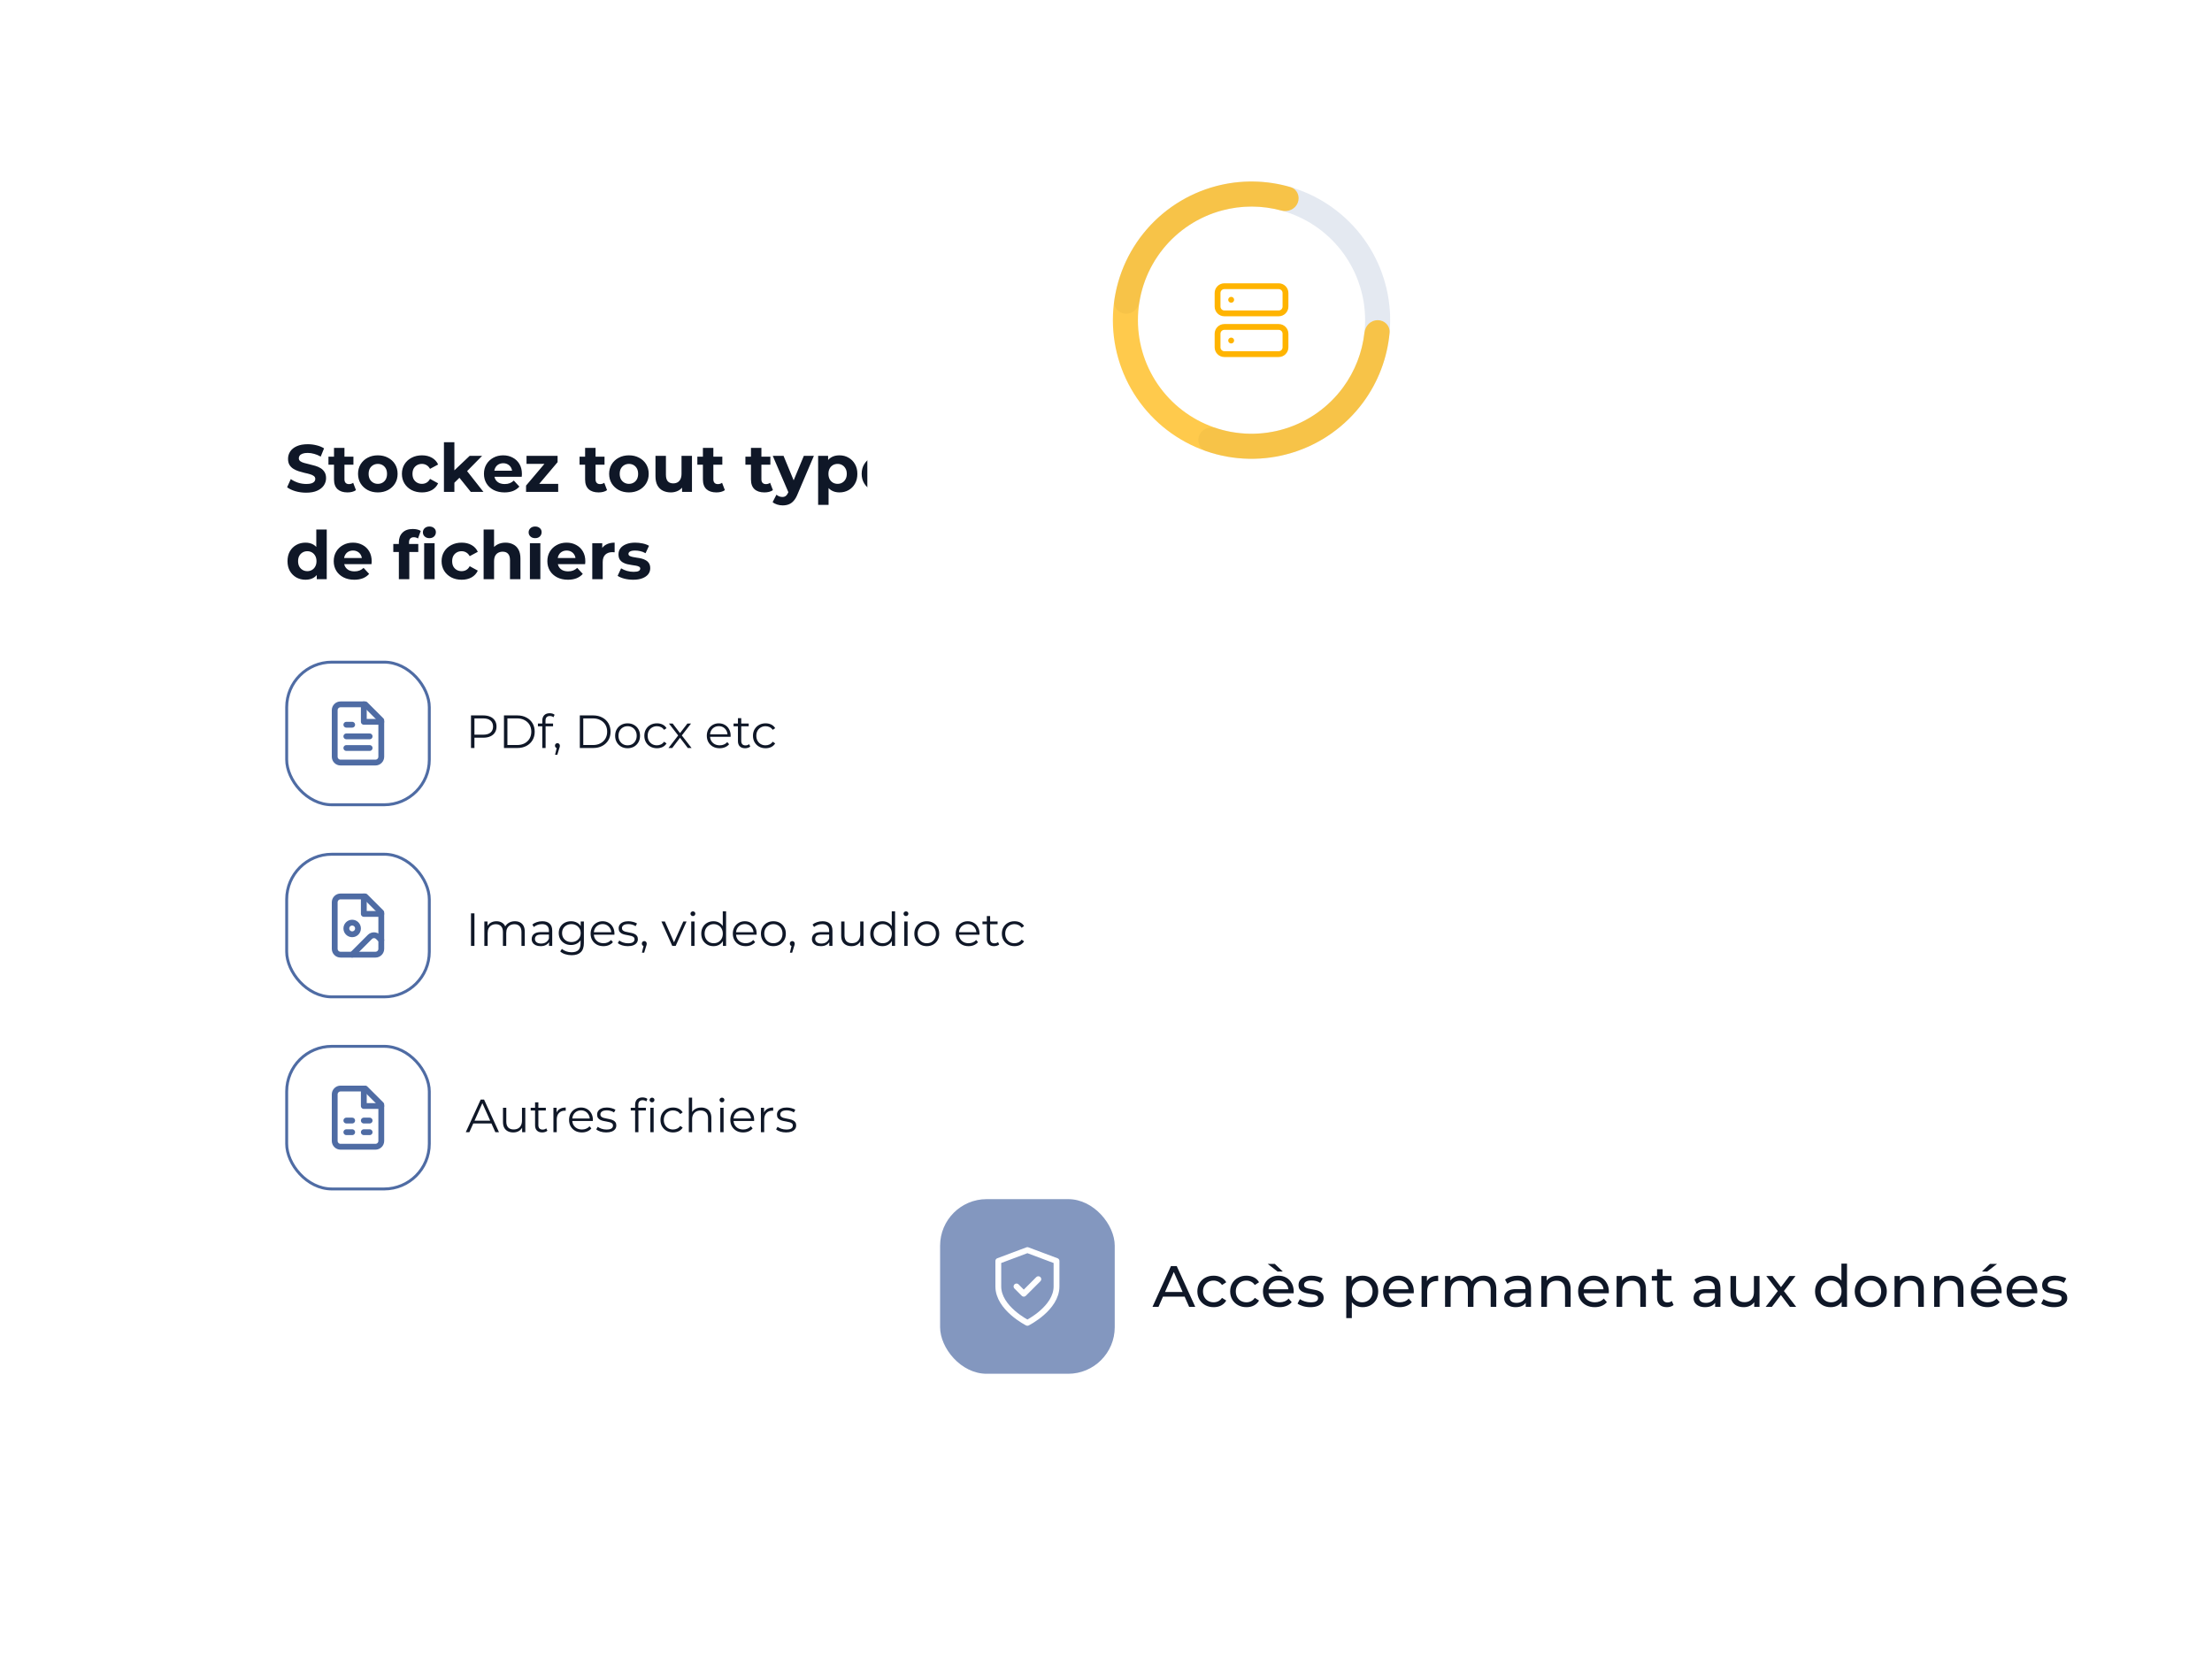 <svg width="760" height="570" viewBox="0 0 760 570" fill="none" xmlns="http://www.w3.org/2000/svg">
<g filter="url(#filter0_d_1_37)">
<rect x="70" y="110" width="350" height="350" rx="16" fill="white"/>
</g>
<path d="M105.199 169.276C103.911 169.276 102.677 169.107 101.496 168.77C100.315 168.417 99.365 167.965 98.644 167.413L99.909 164.607C100.599 165.098 101.412 165.504 102.347 165.826C103.298 166.133 104.256 166.286 105.222 166.286C105.958 166.286 106.548 166.217 106.993 166.079C107.453 165.926 107.79 165.719 108.005 165.458C108.22 165.197 108.327 164.898 108.327 164.561C108.327 164.132 108.158 163.794 107.821 163.549C107.484 163.288 107.039 163.081 106.487 162.928C105.935 162.759 105.322 162.606 104.647 162.468C103.988 162.315 103.321 162.131 102.646 161.916C101.987 161.701 101.381 161.425 100.829 161.088C100.277 160.751 99.825 160.306 99.472 159.754C99.135 159.202 98.966 158.497 98.966 157.638C98.966 156.718 99.211 155.882 99.702 155.131C100.208 154.364 100.959 153.759 101.956 153.314C102.968 152.854 104.233 152.624 105.751 152.624C106.763 152.624 107.76 152.747 108.741 152.992C109.722 153.222 110.589 153.575 111.34 154.05L110.19 156.879C109.439 156.45 108.687 156.135 107.936 155.936C107.185 155.721 106.449 155.614 105.728 155.614C105.007 155.614 104.417 155.698 103.957 155.867C103.497 156.036 103.167 156.258 102.968 156.534C102.769 156.795 102.669 157.101 102.669 157.454C102.669 157.868 102.838 158.205 103.175 158.466C103.512 158.711 103.957 158.911 104.509 159.064C105.061 159.217 105.667 159.371 106.326 159.524C107.001 159.677 107.668 159.854 108.327 160.053C109.002 160.252 109.615 160.521 110.167 160.858C110.719 161.195 111.164 161.64 111.501 162.192C111.854 162.744 112.03 163.442 112.03 164.285C112.03 165.19 111.777 166.018 111.271 166.769C110.765 167.52 110.006 168.126 108.994 168.586C107.997 169.046 106.732 169.276 105.199 169.276ZM119.383 169.184C117.926 169.184 116.792 168.816 115.979 168.08C115.166 167.329 114.76 166.217 114.76 164.745V153.889H118.348V164.699C118.348 165.22 118.486 165.627 118.762 165.918C119.038 166.194 119.414 166.332 119.889 166.332C120.456 166.332 120.939 166.179 121.338 165.872L122.304 168.402C121.936 168.663 121.491 168.862 120.97 169C120.464 169.123 119.935 169.184 119.383 169.184ZM112.851 159.662V156.902H121.43V159.662H112.851ZM129.824 169.184C128.506 169.184 127.333 168.908 126.305 168.356C125.293 167.804 124.488 167.053 123.89 166.102C123.308 165.136 123.016 164.04 123.016 162.813C123.016 161.571 123.308 160.475 123.89 159.524C124.488 158.558 125.293 157.807 126.305 157.27C127.333 156.718 128.506 156.442 129.824 156.442C131.128 156.442 132.293 156.718 133.32 157.27C134.348 157.807 135.153 158.55 135.735 159.501C136.318 160.452 136.609 161.556 136.609 162.813C136.609 164.04 136.318 165.136 135.735 166.102C135.153 167.053 134.348 167.804 133.32 168.356C132.293 168.908 131.128 169.184 129.824 169.184ZM129.824 166.24C130.422 166.24 130.959 166.102 131.434 165.826C131.91 165.55 132.285 165.159 132.561 164.653C132.837 164.132 132.975 163.518 132.975 162.813C132.975 162.092 132.837 161.479 132.561 160.973C132.285 160.467 131.91 160.076 131.434 159.8C130.959 159.524 130.422 159.386 129.824 159.386C129.226 159.386 128.69 159.524 128.214 159.8C127.739 160.076 127.356 160.467 127.064 160.973C126.788 161.479 126.65 162.092 126.65 162.813C126.65 163.518 126.788 164.132 127.064 164.653C127.356 165.159 127.739 165.55 128.214 165.826C128.69 166.102 129.226 166.24 129.824 166.24ZM144.988 169.184C143.654 169.184 142.465 168.916 141.423 168.379C140.38 167.827 139.56 167.068 138.962 166.102C138.379 165.136 138.088 164.04 138.088 162.813C138.088 161.571 138.379 160.475 138.962 159.524C139.56 158.558 140.38 157.807 141.423 157.27C142.465 156.718 143.654 156.442 144.988 156.442C146.291 156.442 147.426 156.718 148.392 157.27C149.358 157.807 150.071 158.581 150.531 159.593L147.748 161.088C147.426 160.505 147.019 160.076 146.529 159.8C146.053 159.524 145.532 159.386 144.965 159.386C144.351 159.386 143.799 159.524 143.309 159.8C142.818 160.076 142.427 160.467 142.136 160.973C141.86 161.479 141.722 162.092 141.722 162.813C141.722 163.534 141.86 164.147 142.136 164.653C142.427 165.159 142.818 165.55 143.309 165.826C143.799 166.102 144.351 166.24 144.965 166.24C145.532 166.24 146.053 166.11 146.529 165.849C147.019 165.573 147.426 165.136 147.748 164.538L150.531 166.056C150.071 167.053 149.358 167.827 148.392 168.379C147.426 168.916 146.291 169.184 144.988 169.184ZM155.496 166.47L155.588 162.1L161.361 156.626H165.639L160.096 162.261L158.233 163.779L155.496 166.47ZM152.529 169V151.934H156.117V169H152.529ZM161.752 169L157.566 163.802L159.82 161.019L166.099 169H161.752ZM173.337 169.184C171.926 169.184 170.684 168.908 169.611 168.356C168.553 167.804 167.733 167.053 167.15 166.102C166.567 165.136 166.276 164.04 166.276 162.813C166.276 161.571 166.56 160.475 167.127 159.524C167.71 158.558 168.499 157.807 169.496 157.27C170.493 156.718 171.62 156.442 172.877 156.442C174.088 156.442 175.177 156.703 176.143 157.224C177.124 157.73 177.899 158.466 178.466 159.432C179.033 160.383 179.317 161.525 179.317 162.859C179.317 162.997 179.309 163.158 179.294 163.342C179.279 163.511 179.263 163.672 179.248 163.825H169.197V161.732H177.362L175.982 162.353C175.982 161.709 175.852 161.149 175.591 160.674C175.33 160.199 174.97 159.831 174.51 159.57C174.05 159.294 173.513 159.156 172.9 159.156C172.287 159.156 171.742 159.294 171.267 159.57C170.807 159.831 170.447 160.206 170.186 160.697C169.925 161.172 169.795 161.74 169.795 162.399V162.951C169.795 163.626 169.941 164.224 170.232 164.745C170.539 165.251 170.96 165.642 171.497 165.918C172.049 166.179 172.693 166.309 173.429 166.309C174.088 166.309 174.663 166.209 175.154 166.01C175.66 165.811 176.12 165.512 176.534 165.113L178.443 167.183C177.876 167.827 177.163 168.325 176.304 168.678C175.445 169.015 174.456 169.184 173.337 169.184ZM180.743 169V166.838L188.057 158.19L188.678 159.386H180.904V156.626H191.576V158.788L184.262 167.436L183.618 166.24H191.783V169H180.743ZM205.655 169.184C204.199 169.184 203.064 168.816 202.251 168.08C201.439 167.329 201.032 166.217 201.032 164.745V153.889H204.62V164.699C204.62 165.22 204.758 165.627 205.034 165.918C205.31 166.194 205.686 166.332 206.161 166.332C206.729 166.332 207.212 166.179 207.61 165.872L208.576 168.402C208.208 168.663 207.764 168.862 207.242 169C206.736 169.123 206.207 169.184 205.655 169.184ZM199.123 159.662V156.902H207.702V159.662H199.123ZM216.097 169.184C214.778 169.184 213.605 168.908 212.578 168.356C211.566 167.804 210.761 167.053 210.163 166.102C209.58 165.136 209.289 164.04 209.289 162.813C209.289 161.571 209.58 160.475 210.163 159.524C210.761 158.558 211.566 157.807 212.578 157.27C213.605 156.718 214.778 156.442 216.097 156.442C217.4 156.442 218.565 156.718 219.593 157.27C220.62 157.807 221.425 158.55 222.008 159.501C222.59 160.452 222.882 161.556 222.882 162.813C222.882 164.04 222.59 165.136 222.008 166.102C221.425 167.053 220.62 167.804 219.593 168.356C218.565 168.908 217.4 169.184 216.097 169.184ZM216.097 166.24C216.695 166.24 217.231 166.102 217.707 165.826C218.182 165.55 218.558 165.159 218.834 164.653C219.11 164.132 219.248 163.518 219.248 162.813C219.248 162.092 219.11 161.479 218.834 160.973C218.558 160.467 218.182 160.076 217.707 159.8C217.231 159.524 216.695 159.386 216.097 159.386C215.499 159.386 214.962 159.524 214.487 159.8C214.011 160.076 213.628 160.467 213.337 160.973C213.061 161.479 212.923 162.092 212.923 162.813C212.923 163.518 213.061 164.132 213.337 164.653C213.628 165.159 214.011 165.55 214.487 165.826C214.962 166.102 215.499 166.24 216.097 166.24ZM230.501 169.184C229.474 169.184 228.554 168.985 227.741 168.586C226.944 168.187 226.323 167.582 225.878 166.769C225.433 165.941 225.211 164.891 225.211 163.618V156.626H228.799V163.089C228.799 164.116 229.014 164.875 229.443 165.366C229.888 165.841 230.509 166.079 231.306 166.079C231.858 166.079 232.349 165.964 232.778 165.734C233.207 165.489 233.545 165.121 233.79 164.63C234.035 164.124 234.158 163.495 234.158 162.744V156.626H237.746V169H234.342V165.596L234.963 166.585C234.549 167.444 233.936 168.095 233.123 168.54C232.326 168.969 231.452 169.184 230.501 169.184ZM246.13 169.184C244.673 169.184 243.539 168.816 242.726 168.08C241.913 167.329 241.507 166.217 241.507 164.745V153.889H245.095V164.699C245.095 165.22 245.233 165.627 245.509 165.918C245.785 166.194 246.161 166.332 246.636 166.332C247.203 166.332 247.686 166.179 248.085 165.872L249.051 168.402C248.683 168.663 248.238 168.862 247.717 169C247.211 169.123 246.682 169.184 246.13 169.184ZM239.598 159.662V156.902H248.177V159.662H239.598ZM262.639 169.184C261.182 169.184 260.048 168.816 259.235 168.08C258.422 167.329 258.016 166.217 258.016 164.745V153.889H261.604V164.699C261.604 165.22 261.742 165.627 262.018 165.918C262.294 166.194 262.67 166.332 263.145 166.332C263.712 166.332 264.195 166.179 264.594 165.872L265.56 168.402C265.192 168.663 264.747 168.862 264.226 169C263.72 169.123 263.191 169.184 262.639 169.184ZM256.107 159.662V156.902H264.686V159.662H256.107ZM268.913 173.646C268.269 173.646 267.633 173.546 267.004 173.347C266.376 173.148 265.862 172.872 265.463 172.519L266.774 169.966C267.05 170.211 267.365 170.403 267.717 170.541C268.085 170.679 268.446 170.748 268.798 170.748C269.304 170.748 269.703 170.625 269.994 170.38C270.301 170.15 270.577 169.759 270.822 169.207L271.466 167.689L271.742 167.298L276.181 156.626H279.631L274.042 169.759C273.644 170.756 273.184 171.538 272.662 172.105C272.156 172.672 271.589 173.071 270.96 173.301C270.347 173.531 269.665 173.646 268.913 173.646ZM271.029 169.483L265.509 156.626H269.212L273.49 166.976L271.029 169.483ZM288.409 169.184C287.367 169.184 286.454 168.954 285.672 168.494C284.89 168.034 284.277 167.336 283.832 166.401C283.403 165.45 283.188 164.254 283.188 162.813C283.188 161.356 283.395 160.16 283.809 159.225C284.223 158.29 284.821 157.592 285.603 157.132C286.385 156.672 287.321 156.442 288.409 156.442C289.575 156.442 290.617 156.71 291.537 157.247C292.473 157.768 293.209 158.504 293.745 159.455C294.297 160.406 294.573 161.525 294.573 162.813C294.573 164.116 294.297 165.243 293.745 166.194C293.209 167.145 292.473 167.881 291.537 168.402C290.617 168.923 289.575 169.184 288.409 169.184ZM281.095 173.462V156.626H284.522V159.156L284.453 162.836L284.683 166.493V173.462H281.095ZM287.788 166.24C288.386 166.24 288.915 166.102 289.375 165.826C289.851 165.55 290.226 165.159 290.502 164.653C290.794 164.132 290.939 163.518 290.939 162.813C290.939 162.092 290.794 161.479 290.502 160.973C290.226 160.467 289.851 160.076 289.375 159.8C288.915 159.524 288.386 159.386 287.788 159.386C287.19 159.386 286.654 159.524 286.178 159.8C285.703 160.076 285.327 160.467 285.051 160.973C284.775 161.479 284.637 162.092 284.637 162.813C284.637 163.518 284.775 164.132 285.051 164.653C285.327 165.159 285.703 165.55 286.178 165.826C286.654 166.102 287.19 166.24 287.788 166.24ZM303.116 169.184C301.706 169.184 300.464 168.908 299.39 168.356C298.332 167.804 297.512 167.053 296.929 166.102C296.347 165.136 296.055 164.04 296.055 162.813C296.055 161.571 296.339 160.475 296.906 159.524C297.489 158.558 298.279 157.807 299.275 157.27C300.272 156.718 301.399 156.442 302.656 156.442C303.868 156.442 304.956 156.703 305.922 157.224C306.904 157.73 307.678 158.466 308.245 159.432C308.813 160.383 309.096 161.525 309.096 162.859C309.096 162.997 309.089 163.158 309.073 163.342C309.058 163.511 309.043 163.672 309.027 163.825H298.976V161.732H307.141L305.761 162.353C305.761 161.709 305.631 161.149 305.37 160.674C305.11 160.199 304.749 159.831 304.289 159.57C303.829 159.294 303.293 159.156 302.679 159.156C302.066 159.156 301.522 159.294 301.046 159.57C300.586 159.831 300.226 160.206 299.965 160.697C299.705 161.172 299.574 161.74 299.574 162.399V162.951C299.574 163.626 299.72 164.224 300.011 164.745C300.318 165.251 300.74 165.642 301.276 165.918C301.828 166.179 302.472 166.309 303.208 166.309C303.868 166.309 304.443 166.209 304.933 166.01C305.439 165.811 305.899 165.512 306.313 165.113L308.222 167.183C307.655 167.827 306.942 168.325 306.083 168.678C305.225 169.015 304.236 169.184 303.116 169.184ZM104.969 199.184C103.804 199.184 102.753 198.923 101.818 198.402C100.883 197.865 100.139 197.122 99.587 196.171C99.05 195.22 98.782 194.101 98.782 192.813C98.782 191.51 99.05 190.383 99.587 189.432C100.139 188.481 100.883 187.745 101.818 187.224C102.753 186.703 103.804 186.442 104.969 186.442C106.012 186.442 106.924 186.672 107.706 187.132C108.488 187.592 109.094 188.29 109.523 189.225C109.952 190.16 110.167 191.356 110.167 192.813C110.167 194.254 109.96 195.45 109.546 196.401C109.132 197.336 108.534 198.034 107.752 198.494C106.985 198.954 106.058 199.184 104.969 199.184ZM105.59 196.24C106.173 196.24 106.702 196.102 107.177 195.826C107.652 195.55 108.028 195.159 108.304 194.653C108.595 194.132 108.741 193.518 108.741 192.813C108.741 192.092 108.595 191.479 108.304 190.973C108.028 190.467 107.652 190.076 107.177 189.8C106.702 189.524 106.173 189.386 105.59 189.386C104.992 189.386 104.455 189.524 103.98 189.8C103.505 190.076 103.121 190.467 102.83 190.973C102.554 191.479 102.416 192.092 102.416 192.813C102.416 193.518 102.554 194.132 102.83 194.653C103.121 195.159 103.505 195.55 103.98 195.826C104.455 196.102 104.992 196.24 105.59 196.24ZM108.833 199V196.47L108.902 192.79L108.672 189.133V181.934H112.26V199H108.833ZM121.722 199.184C120.311 199.184 119.069 198.908 117.996 198.356C116.938 197.804 116.117 197.053 115.535 196.102C114.952 195.136 114.661 194.04 114.661 192.813C114.661 191.571 114.944 190.475 115.512 189.524C116.094 188.558 116.884 187.807 117.881 187.27C118.877 186.718 120.004 186.442 121.262 186.442C122.473 186.442 123.562 186.703 124.528 187.224C125.509 187.73 126.283 188.466 126.851 189.432C127.418 190.383 127.702 191.525 127.702 192.859C127.702 192.997 127.694 193.158 127.679 193.342C127.663 193.511 127.648 193.672 127.633 193.825H117.582V191.732H125.747L124.367 192.353C124.367 191.709 124.236 191.149 123.976 190.674C123.715 190.199 123.355 189.831 122.895 189.57C122.435 189.294 121.898 189.156 121.285 189.156C120.671 189.156 120.127 189.294 119.652 189.57C119.192 189.831 118.831 190.206 118.571 190.697C118.31 191.172 118.18 191.74 118.18 192.399V192.951C118.18 193.626 118.325 194.224 118.617 194.745C118.923 195.251 119.345 195.642 119.882 195.918C120.434 196.179 121.078 196.309 121.814 196.309C122.473 196.309 123.048 196.209 123.539 196.01C124.045 195.811 124.505 195.512 124.919 195.113L126.828 197.183C126.26 197.827 125.547 198.325 124.689 198.678C123.83 199.015 122.841 199.184 121.722 199.184ZM137.041 199V186.35C137.041 184.955 137.455 183.843 138.283 183.015C139.111 182.172 140.292 181.75 141.825 181.75C142.347 181.75 142.845 181.804 143.32 181.911C143.811 182.018 144.225 182.187 144.562 182.417L143.619 185.016C143.42 184.878 143.198 184.771 142.952 184.694C142.707 184.617 142.446 184.579 142.17 184.579C141.649 184.579 141.243 184.732 140.951 185.039C140.675 185.33 140.537 185.775 140.537 186.373V187.523L140.629 189.064V199H137.041ZM135.132 189.662V186.902H143.711V189.662H135.132ZM145.735 199V186.626H149.323V199H145.735ZM147.529 184.901C146.87 184.901 146.333 184.709 145.919 184.326C145.505 183.943 145.298 183.467 145.298 182.9C145.298 182.333 145.505 181.857 145.919 181.474C146.333 181.091 146.87 180.899 147.529 180.899C148.189 180.899 148.725 181.083 149.139 181.451C149.553 181.804 149.76 182.264 149.76 182.831C149.76 183.429 149.553 183.927 149.139 184.326C148.741 184.709 148.204 184.901 147.529 184.901ZM158.621 199.184C157.287 199.184 156.099 198.916 155.056 198.379C154.014 197.827 153.193 197.068 152.595 196.102C152.013 195.136 151.721 194.04 151.721 192.813C151.721 191.571 152.013 190.475 152.595 189.524C153.193 188.558 154.014 187.807 155.056 187.27C156.099 186.718 157.287 186.442 158.621 186.442C159.925 186.442 161.059 186.718 162.025 187.27C162.991 187.807 163.704 188.581 164.164 189.593L161.381 191.088C161.059 190.505 160.653 190.076 160.162 189.8C159.687 189.524 159.166 189.386 158.598 189.386C157.985 189.386 157.433 189.524 156.942 189.8C156.452 190.076 156.061 190.467 155.769 190.973C155.493 191.479 155.355 192.092 155.355 192.813C155.355 193.534 155.493 194.147 155.769 194.653C156.061 195.159 156.452 195.55 156.942 195.826C157.433 196.102 157.985 196.24 158.598 196.24C159.166 196.24 159.687 196.11 160.162 195.849C160.653 195.573 161.059 195.136 161.381 194.538L164.164 196.056C163.704 197.053 162.991 197.827 162.025 198.379C161.059 198.916 159.925 199.184 158.621 199.184ZM173.684 186.442C174.665 186.442 175.539 186.641 176.306 187.04C177.088 187.423 177.701 188.021 178.146 188.834C178.591 189.631 178.813 190.659 178.813 191.916V199H175.225V192.468C175.225 191.471 175.003 190.735 174.558 190.26C174.129 189.785 173.515 189.547 172.718 189.547C172.151 189.547 171.637 189.67 171.177 189.915C170.732 190.145 170.38 190.505 170.119 190.996C169.874 191.487 169.751 192.115 169.751 192.882V199H166.163V181.934H169.751V190.053L168.946 189.018C169.391 188.19 170.027 187.554 170.855 187.109C171.683 186.664 172.626 186.442 173.684 186.442ZM182.065 199V186.626H185.653V199H182.065ZM183.859 184.901C183.2 184.901 182.663 184.709 182.249 184.326C181.835 183.943 181.628 183.467 181.628 182.9C181.628 182.333 181.835 181.857 182.249 181.474C182.663 181.091 183.2 180.899 183.859 180.899C184.519 180.899 185.055 181.083 185.469 181.451C185.883 181.804 186.09 182.264 186.09 182.831C186.09 183.429 185.883 183.927 185.469 184.326C185.071 184.709 184.534 184.901 183.859 184.901ZM195.124 199.184C193.713 199.184 192.471 198.908 191.398 198.356C190.34 197.804 189.52 197.053 188.937 196.102C188.354 195.136 188.063 194.04 188.063 192.813C188.063 191.571 188.347 190.475 188.914 189.524C189.497 188.558 190.286 187.807 191.283 187.27C192.28 186.718 193.407 186.442 194.664 186.442C195.875 186.442 196.964 186.703 197.93 187.224C198.911 187.73 199.686 188.466 200.253 189.432C200.82 190.383 201.104 191.525 201.104 192.859C201.104 192.997 201.096 193.158 201.081 193.342C201.066 193.511 201.05 193.672 201.035 193.825H190.984V191.732H199.149L197.769 192.353C197.769 191.709 197.639 191.149 197.378 190.674C197.117 190.199 196.757 189.831 196.297 189.57C195.837 189.294 195.3 189.156 194.687 189.156C194.074 189.156 193.529 189.294 193.054 189.57C192.594 189.831 192.234 190.206 191.973 190.697C191.712 191.172 191.582 191.74 191.582 192.399V192.951C191.582 193.626 191.728 194.224 192.019 194.745C192.326 195.251 192.747 195.642 193.284 195.918C193.836 196.179 194.48 196.309 195.216 196.309C195.875 196.309 196.45 196.209 196.941 196.01C197.447 195.811 197.907 195.512 198.321 195.113L200.23 197.183C199.663 197.827 198.95 198.325 198.091 198.678C197.232 199.015 196.243 199.184 195.124 199.184ZM203.493 199V186.626H206.92V190.122L206.437 189.11C206.805 188.236 207.395 187.577 208.208 187.132C209.021 186.672 210.01 186.442 211.175 186.442V189.754C211.022 189.739 210.884 189.731 210.761 189.731C210.638 189.716 210.508 189.708 210.37 189.708C209.389 189.708 208.591 189.992 207.978 190.559C207.38 191.111 207.081 191.977 207.081 193.158V199H203.493ZM217.561 199.184C216.503 199.184 215.484 199.061 214.502 198.816C213.536 198.555 212.77 198.233 212.202 197.85L213.398 195.274C213.966 195.627 214.633 195.918 215.399 196.148C216.181 196.363 216.948 196.47 217.699 196.47C218.527 196.47 219.11 196.37 219.447 196.171C219.8 195.972 219.976 195.696 219.976 195.343C219.976 195.052 219.838 194.837 219.562 194.699C219.302 194.546 218.949 194.431 218.504 194.354C218.06 194.277 217.569 194.201 217.032 194.124C216.511 194.047 215.982 193.948 215.445 193.825C214.909 193.687 214.418 193.488 213.973 193.227C213.529 192.966 213.168 192.614 212.892 192.169C212.632 191.724 212.501 191.149 212.501 190.444C212.501 189.662 212.724 188.972 213.168 188.374C213.628 187.776 214.288 187.308 215.146 186.971C216.005 186.618 217.032 186.442 218.228 186.442C219.072 186.442 219.93 186.534 220.804 186.718C221.678 186.902 222.407 187.17 222.989 187.523L221.793 190.076C221.195 189.723 220.59 189.486 219.976 189.363C219.378 189.225 218.796 189.156 218.228 189.156C217.431 189.156 216.848 189.263 216.48 189.478C216.112 189.693 215.928 189.969 215.928 190.306C215.928 190.613 216.059 190.843 216.319 190.996C216.595 191.149 216.956 191.272 217.4 191.364C217.845 191.456 218.328 191.54 218.849 191.617C219.386 191.678 219.923 191.778 220.459 191.916C220.996 192.054 221.479 192.253 221.908 192.514C222.353 192.759 222.713 193.104 222.989 193.549C223.265 193.978 223.403 194.546 223.403 195.251C223.403 196.018 223.173 196.7 222.713 197.298C222.253 197.881 221.586 198.341 220.712 198.678C219.854 199.015 218.803 199.184 217.561 199.184Z" fill="#0F1727"/>
<rect x="98.5" y="227.5" width="49" height="49" rx="15.5" fill="white" stroke="#4F6CA4"/>
<path d="M161.824 257V245.8H166.016C166.965 245.8 167.781 245.955 168.464 246.264C169.147 246.563 169.669 247 170.032 247.576C170.405 248.141 170.592 248.829 170.592 249.64C170.592 250.429 170.405 251.112 170.032 251.688C169.669 252.253 169.147 252.691 168.464 253C167.781 253.309 166.965 253.464 166.016 253.464H162.48L163.008 252.904V257H161.824ZM163.008 253L162.48 252.424H165.984C167.104 252.424 167.952 252.184 168.528 251.704C169.115 251.213 169.408 250.525 169.408 249.64C169.408 248.744 169.115 248.051 168.528 247.56C167.952 247.069 167.104 246.824 165.984 246.824H162.48L163.008 246.264V253ZM173.152 257V245.8H177.712C178.907 245.8 179.952 246.04 180.848 246.52C181.755 246.989 182.459 247.645 182.96 248.488C183.461 249.331 183.712 250.301 183.712 251.4C183.712 252.499 183.461 253.469 182.96 254.312C182.459 255.155 181.755 255.816 180.848 256.296C179.952 256.765 178.907 257 177.712 257H173.152ZM174.336 255.976H177.648C178.64 255.976 179.499 255.784 180.224 255.4C180.96 255.005 181.531 254.467 181.936 253.784C182.341 253.091 182.544 252.296 182.544 251.4C182.544 250.493 182.341 249.699 181.936 249.016C181.531 248.333 180.96 247.8 180.224 247.416C179.499 247.021 178.64 246.824 177.648 246.824H174.336V255.976ZM186.323 257V247.544C186.323 246.797 186.542 246.195 186.979 245.736C187.416 245.277 188.046 245.048 188.867 245.048C189.187 245.048 189.496 245.091 189.795 245.176C190.094 245.261 190.344 245.395 190.547 245.576L190.163 246.424C190.003 246.285 189.816 246.184 189.603 246.12C189.39 246.045 189.16 246.008 188.915 246.008C188.435 246.008 188.067 246.141 187.811 246.408C187.555 246.675 187.427 247.069 187.427 247.592V248.872L187.459 249.4V257H186.323ZM184.819 249.544V248.6H190.019V249.544H184.819ZM190.709 259.336L191.413 256.376L191.541 257.064C191.295 257.064 191.087 256.984 190.917 256.824C190.757 256.664 190.677 256.456 190.677 256.2C190.677 255.944 190.757 255.736 190.917 255.576C191.087 255.416 191.29 255.336 191.525 255.336C191.77 255.336 191.967 255.421 192.117 255.592C192.277 255.763 192.357 255.965 192.357 256.2C192.357 256.285 192.351 256.371 192.341 256.456C192.33 256.541 192.309 256.637 192.277 256.744C192.245 256.851 192.202 256.979 192.149 257.128L191.477 259.336H190.709ZM199.215 257V245.8H203.775C204.969 245.8 206.015 246.04 206.911 246.52C207.817 246.989 208.521 247.645 209.023 248.488C209.524 249.331 209.775 250.301 209.775 251.4C209.775 252.499 209.524 253.469 209.023 254.312C208.521 255.155 207.817 255.816 206.911 256.296C206.015 256.765 204.969 257 203.775 257H199.215ZM200.399 255.976H203.711C204.703 255.976 205.561 255.784 206.287 255.4C207.023 255.005 207.593 254.467 207.999 253.784C208.404 253.091 208.607 252.296 208.607 251.4C208.607 250.493 208.404 249.699 207.999 249.016C207.593 248.333 207.023 247.8 206.287 247.416C205.561 247.021 204.703 246.824 203.711 246.824H200.399V255.976ZM215.617 257.08C214.807 257.08 214.076 256.899 213.425 256.536C212.785 256.163 212.279 255.656 211.905 255.016C211.532 254.365 211.345 253.624 211.345 252.792C211.345 251.949 211.532 251.208 211.905 250.568C212.279 249.928 212.785 249.427 213.425 249.064C214.065 248.701 214.796 248.52 215.617 248.52C216.449 248.52 217.185 248.701 217.825 249.064C218.476 249.427 218.983 249.928 219.345 250.568C219.719 251.208 219.905 251.949 219.905 252.792C219.905 253.624 219.719 254.365 219.345 255.016C218.983 255.656 218.476 256.163 217.825 256.536C217.175 256.899 216.439 257.08 215.617 257.08ZM215.617 256.072C216.225 256.072 216.764 255.939 217.233 255.672C217.703 255.395 218.071 255.011 218.337 254.52C218.615 254.019 218.753 253.443 218.753 252.792C218.753 252.131 218.615 251.555 218.337 251.064C218.071 250.573 217.703 250.195 217.233 249.928C216.764 249.651 216.231 249.512 215.633 249.512C215.036 249.512 214.503 249.651 214.033 249.928C213.564 250.195 213.191 250.573 212.913 251.064C212.636 251.555 212.497 252.131 212.497 252.792C212.497 253.443 212.636 254.019 212.913 254.52C213.191 255.011 213.564 255.395 214.033 255.672C214.503 255.939 215.031 256.072 215.617 256.072ZM225.713 257.08C224.881 257.08 224.134 256.899 223.473 256.536C222.822 256.163 222.31 255.656 221.937 255.016C221.563 254.365 221.377 253.624 221.377 252.792C221.377 251.949 221.563 251.208 221.937 250.568C222.31 249.928 222.822 249.427 223.473 249.064C224.134 248.701 224.881 248.52 225.713 248.52C226.427 248.52 227.073 248.659 227.649 248.936C228.225 249.213 228.678 249.629 229.009 250.184L228.161 250.76C227.873 250.333 227.515 250.019 227.089 249.816C226.662 249.613 226.198 249.512 225.697 249.512C225.099 249.512 224.561 249.651 224.081 249.928C223.601 250.195 223.222 250.573 222.945 251.064C222.667 251.555 222.529 252.131 222.529 252.792C222.529 253.453 222.667 254.029 222.945 254.52C223.222 255.011 223.601 255.395 224.081 255.672C224.561 255.939 225.099 256.072 225.697 256.072C226.198 256.072 226.662 255.971 227.089 255.768C227.515 255.565 227.873 255.256 228.161 254.84L229.009 255.416C228.678 255.96 228.225 256.376 227.649 256.664C227.073 256.941 226.427 257.08 225.713 257.08ZM229.679 257L233.231 252.392L233.215 252.952L229.839 248.6H231.119L233.887 252.2L233.407 252.184L236.175 248.6H237.423L234.015 253L234.031 252.392L237.615 257H236.319L233.391 253.16L233.839 253.224L230.959 257H229.679ZM247.261 257.08C246.387 257.08 245.619 256.899 244.957 256.536C244.296 256.163 243.779 255.656 243.405 255.016C243.032 254.365 242.845 253.624 242.845 252.792C242.845 251.96 243.021 251.224 243.373 250.584C243.736 249.944 244.227 249.443 244.845 249.08C245.475 248.707 246.179 248.52 246.957 248.52C247.747 248.52 248.445 248.701 249.053 249.064C249.672 249.416 250.157 249.917 250.509 250.568C250.861 251.208 251.037 251.949 251.037 252.792C251.037 252.845 251.032 252.904 251.021 252.968C251.021 253.021 251.021 253.08 251.021 253.144H243.709V252.296H250.413L249.965 252.632C249.965 252.024 249.832 251.485 249.565 251.016C249.309 250.536 248.957 250.163 248.509 249.896C248.061 249.629 247.544 249.496 246.957 249.496C246.381 249.496 245.864 249.629 245.405 249.896C244.947 250.163 244.589 250.536 244.333 251.016C244.077 251.496 243.949 252.045 243.949 252.664V252.84C243.949 253.48 244.088 254.045 244.365 254.536C244.653 255.016 245.048 255.395 245.549 255.672C246.061 255.939 246.643 256.072 247.293 256.072C247.805 256.072 248.28 255.981 248.717 255.8C249.165 255.619 249.549 255.341 249.869 254.968L250.509 255.704C250.136 256.152 249.667 256.493 249.101 256.728C248.547 256.963 247.933 257.08 247.261 257.08ZM256.006 257.08C255.216 257.08 254.608 256.867 254.182 256.44C253.755 256.013 253.542 255.411 253.542 254.632V246.744H254.678V254.568C254.678 255.059 254.8 255.437 255.046 255.704C255.302 255.971 255.664 256.104 256.134 256.104C256.635 256.104 257.051 255.96 257.382 255.672L257.782 256.488C257.558 256.691 257.286 256.84 256.966 256.936C256.656 257.032 256.336 257.08 256.006 257.08ZM252.038 249.544V248.6H257.238V249.544H252.038ZM263.041 257.08C262.209 257.08 261.462 256.899 260.801 256.536C260.15 256.163 259.638 255.656 259.265 255.016C258.891 254.365 258.705 253.624 258.705 252.792C258.705 251.949 258.891 251.208 259.265 250.568C259.638 249.928 260.15 249.427 260.801 249.064C261.462 248.701 262.209 248.52 263.041 248.52C263.755 248.52 264.401 248.659 264.977 248.936C265.553 249.213 266.006 249.629 266.337 250.184L265.489 250.76C265.201 250.333 264.843 250.019 264.417 249.816C263.99 249.613 263.526 249.512 263.025 249.512C262.427 249.512 261.889 249.651 261.409 249.928C260.929 250.195 260.55 250.573 260.273 251.064C259.995 251.555 259.857 252.131 259.857 252.792C259.857 253.453 259.995 254.029 260.273 254.52C260.55 255.011 260.929 255.395 261.409 255.672C261.889 255.939 262.427 256.072 263.025 256.072C263.526 256.072 263.99 255.971 264.417 255.768C264.843 255.565 265.201 255.256 265.489 254.84L266.337 255.416C266.006 255.96 265.553 256.376 264.977 256.664C264.401 256.941 263.755 257.08 263.041 257.08Z" fill="#0F1727"/>
<rect x="98.5" y="293.5" width="49" height="49" rx="15.5" fill="white" stroke="#4F6CA4"/>
<path d="M161.824 325V313.8H163.008V325H161.824ZM176.908 316.52C177.591 316.52 178.183 316.653 178.684 316.92C179.196 317.176 179.591 317.571 179.868 318.104C180.156 318.637 180.3 319.309 180.3 320.12V325H179.164V320.232C179.164 319.347 178.951 318.68 178.524 318.232C178.108 317.773 177.516 317.544 176.748 317.544C176.172 317.544 175.671 317.667 175.244 317.912C174.828 318.147 174.503 318.493 174.268 318.952C174.044 319.4 173.932 319.944 173.932 320.584V325H172.796V320.232C172.796 319.347 172.583 318.68 172.156 318.232C171.729 317.773 171.132 317.544 170.364 317.544C169.799 317.544 169.303 317.667 168.876 317.912C168.449 318.147 168.119 318.493 167.884 318.952C167.66 319.4 167.548 319.944 167.548 320.584V325H166.412V316.6H167.5V318.872L167.324 318.472C167.58 317.864 167.991 317.389 168.556 317.048C169.132 316.696 169.809 316.52 170.588 316.52C171.409 316.52 172.108 316.728 172.684 317.144C173.26 317.549 173.633 318.163 173.804 318.984L173.356 318.808C173.601 318.125 174.033 317.576 174.652 317.16C175.281 316.733 176.033 316.52 176.908 316.52ZM188.645 325V323.144L188.597 322.84V319.736C188.597 319.021 188.394 318.472 187.989 318.088C187.594 317.704 187.002 317.512 186.213 317.512C185.669 317.512 185.152 317.603 184.661 317.784C184.17 317.965 183.754 318.205 183.413 318.504L182.901 317.656C183.328 317.293 183.84 317.016 184.437 316.824C185.034 316.621 185.664 316.52 186.325 316.52C187.413 316.52 188.25 316.792 188.837 317.336C189.434 317.869 189.733 318.685 189.733 319.784V325H188.645ZM185.749 325.08C185.12 325.08 184.57 324.979 184.101 324.776C183.642 324.563 183.29 324.275 183.045 323.912C182.8 323.539 182.677 323.112 182.677 322.632C182.677 322.195 182.778 321.8 182.981 321.448C183.194 321.085 183.536 320.797 184.005 320.584C184.485 320.36 185.125 320.248 185.925 320.248H188.821V321.096H185.957C185.146 321.096 184.581 321.24 184.261 321.528C183.952 321.816 183.797 322.173 183.797 322.6C183.797 323.08 183.984 323.464 184.357 323.752C184.73 324.04 185.253 324.184 185.925 324.184C186.565 324.184 187.114 324.04 187.573 323.752C188.042 323.453 188.384 323.027 188.597 322.472L188.853 323.256C188.64 323.811 188.266 324.253 187.733 324.584C187.21 324.915 186.549 325.08 185.749 325.08ZM196.402 328.184C195.634 328.184 194.898 328.072 194.194 327.848C193.49 327.624 192.92 327.304 192.482 326.888L193.058 326.024C193.453 326.376 193.938 326.653 194.514 326.856C195.101 327.069 195.72 327.176 196.37 327.176C197.437 327.176 198.221 326.925 198.722 326.424C199.224 325.933 199.474 325.165 199.474 324.12V322.024L199.634 320.584L199.522 319.144V316.6H200.61V323.976C200.61 325.427 200.253 326.488 199.538 327.16C198.834 327.843 197.789 328.184 196.402 328.184ZM196.194 324.68C195.394 324.68 194.674 324.509 194.034 324.168C193.394 323.816 192.888 323.331 192.514 322.712C192.152 322.093 191.97 321.384 191.97 320.584C191.97 319.784 192.152 319.08 192.514 318.472C192.888 317.853 193.394 317.373 194.034 317.032C194.674 316.691 195.394 316.52 196.194 316.52C196.941 316.52 197.613 316.675 198.21 316.984C198.808 317.293 199.282 317.752 199.634 318.36C199.986 318.968 200.162 319.709 200.162 320.584C200.162 321.459 199.986 322.2 199.634 322.808C199.282 323.416 198.808 323.88 198.21 324.2C197.613 324.52 196.941 324.68 196.194 324.68ZM196.306 323.672C196.925 323.672 197.474 323.544 197.954 323.288C198.434 323.021 198.813 322.659 199.09 322.2C199.368 321.731 199.506 321.192 199.506 320.584C199.506 319.976 199.368 319.443 199.09 318.984C198.813 318.525 198.434 318.168 197.954 317.912C197.474 317.645 196.925 317.512 196.306 317.512C195.698 317.512 195.149 317.645 194.658 317.912C194.178 318.168 193.8 318.525 193.522 318.984C193.256 319.443 193.122 319.976 193.122 320.584C193.122 321.192 193.256 321.731 193.522 322.2C193.8 322.659 194.178 323.021 194.658 323.288C195.149 323.544 195.698 323.672 196.306 323.672ZM207.34 325.08C206.465 325.08 205.697 324.899 205.036 324.536C204.374 324.163 203.857 323.656 203.484 323.016C203.11 322.365 202.924 321.624 202.924 320.792C202.924 319.96 203.1 319.224 203.452 318.584C203.814 317.944 204.305 317.443 204.924 317.08C205.553 316.707 206.257 316.52 207.036 316.52C207.825 316.52 208.524 316.701 209.132 317.064C209.75 317.416 210.236 317.917 210.588 318.568C210.94 319.208 211.116 319.949 211.116 320.792C211.116 320.845 211.11 320.904 211.1 320.968C211.1 321.021 211.1 321.08 211.1 321.144H203.788V320.296H210.492L210.044 320.632C210.044 320.024 209.91 319.485 209.644 319.016C209.388 318.536 209.036 318.163 208.588 317.896C208.14 317.629 207.622 317.496 207.036 317.496C206.46 317.496 205.942 317.629 205.484 317.896C205.025 318.163 204.668 318.536 204.412 319.016C204.156 319.496 204.028 320.045 204.028 320.664V320.84C204.028 321.48 204.166 322.045 204.444 322.536C204.732 323.016 205.126 323.395 205.628 323.672C206.14 323.939 206.721 324.072 207.372 324.072C207.884 324.072 208.358 323.981 208.796 323.8C209.244 323.619 209.628 323.341 209.948 322.968L210.588 323.704C210.214 324.152 209.745 324.493 209.18 324.728C208.625 324.963 208.012 325.08 207.34 325.08ZM215.684 325.08C214.99 325.08 214.334 324.984 213.716 324.792C213.097 324.589 212.612 324.339 212.26 324.04L212.772 323.144C213.113 323.4 213.55 323.624 214.084 323.816C214.617 323.997 215.177 324.088 215.764 324.088C216.564 324.088 217.14 323.965 217.492 323.72C217.844 323.464 218.02 323.128 218.02 322.712C218.02 322.403 217.918 322.163 217.716 321.992C217.524 321.811 217.268 321.677 216.948 321.592C216.628 321.496 216.27 321.416 215.876 321.352C215.481 321.288 215.086 321.213 214.692 321.128C214.308 321.043 213.956 320.92 213.636 320.76C213.316 320.589 213.054 320.36 212.852 320.072C212.66 319.784 212.564 319.4 212.564 318.92C212.564 318.461 212.692 318.051 212.948 317.688C213.204 317.325 213.577 317.043 214.068 316.84C214.569 316.627 215.177 316.52 215.892 316.52C216.436 316.52 216.98 316.595 217.524 316.744C218.068 316.883 218.516 317.069 218.868 317.304L218.372 318.216C217.998 317.96 217.598 317.779 217.172 317.672C216.745 317.555 216.318 317.496 215.892 317.496C215.134 317.496 214.574 317.629 214.212 317.896C213.86 318.152 213.684 318.483 213.684 318.888C213.684 319.208 213.78 319.459 213.972 319.64C214.174 319.821 214.436 319.965 214.756 320.072C215.086 320.168 215.444 320.248 215.828 320.312C216.222 320.376 216.612 320.456 216.996 320.552C217.39 320.637 217.748 320.76 218.068 320.92C218.398 321.069 218.66 321.288 218.852 321.576C219.054 321.853 219.156 322.221 219.156 322.68C219.156 323.171 219.017 323.597 218.74 323.96C218.473 324.312 218.078 324.589 217.556 324.792C217.044 324.984 216.42 325.08 215.684 325.08ZM220.552 327.336L221.256 324.376L221.384 325.064C221.139 325.064 220.931 324.984 220.76 324.824C220.6 324.664 220.52 324.456 220.52 324.2C220.52 323.944 220.6 323.736 220.76 323.576C220.931 323.416 221.134 323.336 221.368 323.336C221.614 323.336 221.811 323.421 221.96 323.592C222.12 323.763 222.2 323.965 222.2 324.2C222.2 324.285 222.195 324.371 222.184 324.456C222.174 324.541 222.152 324.637 222.12 324.744C222.088 324.851 222.046 324.979 221.992 325.128L221.32 327.336H220.552ZM230.978 325L227.25 316.6H228.434L231.858 324.392H231.298L234.77 316.6H235.89L232.146 325H230.978ZM237.49 325V316.6H238.626V325H237.49ZM238.066 314.744C237.832 314.744 237.634 314.664 237.474 314.504C237.314 314.344 237.234 314.152 237.234 313.928C237.234 313.704 237.314 313.517 237.474 313.368C237.634 313.208 237.832 313.128 238.066 313.128C238.301 313.128 238.498 313.203 238.658 313.352C238.818 313.501 238.898 313.688 238.898 313.912C238.898 314.147 238.818 314.344 238.658 314.504C238.509 314.664 238.312 314.744 238.066 314.744ZM245.131 325.08C244.331 325.08 243.611 324.899 242.971 324.536C242.342 324.173 241.846 323.672 241.483 323.032C241.12 322.381 240.939 321.635 240.939 320.792C240.939 319.939 241.12 319.192 241.483 318.552C241.846 317.912 242.342 317.416 242.971 317.064C243.611 316.701 244.331 316.52 245.131 316.52C245.867 316.52 246.523 316.685 247.099 317.016C247.686 317.347 248.15 317.832 248.491 318.472C248.843 319.101 249.019 319.875 249.019 320.792C249.019 321.699 248.848 322.472 248.507 323.112C248.166 323.752 247.702 324.243 247.115 324.584C246.539 324.915 245.878 325.08 245.131 325.08ZM245.211 324.072C245.808 324.072 246.342 323.939 246.811 323.672C247.291 323.395 247.664 323.011 247.931 322.52C248.208 322.019 248.347 321.443 248.347 320.792C248.347 320.131 248.208 319.555 247.931 319.064C247.664 318.573 247.291 318.195 246.811 317.928C246.342 317.651 245.808 317.512 245.211 317.512C244.624 317.512 244.096 317.651 243.627 317.928C243.158 318.195 242.784 318.573 242.507 319.064C242.23 319.555 242.091 320.131 242.091 320.792C242.091 321.443 242.23 322.019 242.507 322.52C242.784 323.011 243.158 323.395 243.627 323.672C244.096 323.939 244.624 324.072 245.211 324.072ZM248.379 325V322.472L248.491 320.776L248.331 319.08V313.128H249.467V325H248.379ZM256.199 325.08C255.324 325.08 254.556 324.899 253.895 324.536C253.234 324.163 252.716 323.656 252.343 323.016C251.97 322.365 251.783 321.624 251.783 320.792C251.783 319.96 251.959 319.224 252.311 318.584C252.674 317.944 253.164 317.443 253.783 317.08C254.412 316.707 255.116 316.52 255.895 316.52C256.684 316.52 257.383 316.701 257.991 317.064C258.61 317.416 259.095 317.917 259.447 318.568C259.799 319.208 259.975 319.949 259.975 320.792C259.975 320.845 259.97 320.904 259.959 320.968C259.959 321.021 259.959 321.08 259.959 321.144H252.647V320.296H259.351L258.903 320.632C258.903 320.024 258.77 319.485 258.503 319.016C258.247 318.536 257.895 318.163 257.447 317.896C256.999 317.629 256.482 317.496 255.895 317.496C255.319 317.496 254.802 317.629 254.343 317.896C253.884 318.163 253.527 318.536 253.271 319.016C253.015 319.496 252.887 320.045 252.887 320.664V320.84C252.887 321.48 253.026 322.045 253.303 322.536C253.591 323.016 253.986 323.395 254.487 323.672C254.999 323.939 255.58 324.072 256.231 324.072C256.743 324.072 257.218 323.981 257.655 323.8C258.103 323.619 258.487 323.341 258.807 322.968L259.447 323.704C259.074 324.152 258.604 324.493 258.039 324.728C257.484 324.963 256.871 325.08 256.199 325.08ZM265.711 325.08C264.9 325.08 264.17 324.899 263.519 324.536C262.879 324.163 262.372 323.656 261.999 323.016C261.626 322.365 261.439 321.624 261.439 320.792C261.439 319.949 261.626 319.208 261.999 318.568C262.372 317.928 262.879 317.427 263.519 317.064C264.159 316.701 264.89 316.52 265.711 316.52C266.543 316.52 267.279 316.701 267.919 317.064C268.57 317.427 269.076 317.928 269.439 318.568C269.812 319.208 269.999 319.949 269.999 320.792C269.999 321.624 269.812 322.365 269.439 323.016C269.076 323.656 268.57 324.163 267.919 324.536C267.268 324.899 266.532 325.08 265.711 325.08ZM265.711 324.072C266.319 324.072 266.858 323.939 267.327 323.672C267.796 323.395 268.164 323.011 268.431 322.52C268.708 322.019 268.847 321.443 268.847 320.792C268.847 320.131 268.708 319.555 268.431 319.064C268.164 318.573 267.796 318.195 267.327 317.928C266.858 317.651 266.324 317.512 265.727 317.512C265.13 317.512 264.596 317.651 264.127 317.928C263.658 318.195 263.284 318.573 263.007 319.064C262.73 319.555 262.591 320.131 262.591 320.792C262.591 321.443 262.73 322.019 263.007 322.52C263.284 323.011 263.658 323.395 264.127 323.672C264.596 323.939 265.124 324.072 265.711 324.072ZM271.396 327.336L272.1 324.376L272.228 325.064C271.983 325.064 271.775 324.984 271.604 324.824C271.444 324.664 271.364 324.456 271.364 324.2C271.364 323.944 271.444 323.736 271.604 323.576C271.775 323.416 271.977 323.336 272.212 323.336C272.457 323.336 272.655 323.421 272.804 323.592C272.964 323.763 273.044 323.965 273.044 324.2C273.044 324.285 273.039 324.371 273.028 324.456C273.017 324.541 272.996 324.637 272.964 324.744C272.932 324.851 272.889 324.979 272.836 325.128L272.164 327.336H271.396ZM284.926 325V323.144L284.878 322.84V319.736C284.878 319.021 284.675 318.472 284.27 318.088C283.875 317.704 283.283 317.512 282.494 317.512C281.95 317.512 281.433 317.603 280.942 317.784C280.451 317.965 280.035 318.205 279.694 318.504L279.182 317.656C279.609 317.293 280.121 317.016 280.718 316.824C281.315 316.621 281.945 316.52 282.606 316.52C283.694 316.52 284.531 316.792 285.118 317.336C285.715 317.869 286.014 318.685 286.014 319.784V325H284.926ZM282.03 325.08C281.401 325.08 280.851 324.979 280.382 324.776C279.923 324.563 279.571 324.275 279.326 323.912C279.081 323.539 278.958 323.112 278.958 322.632C278.958 322.195 279.059 321.8 279.262 321.448C279.475 321.085 279.817 320.797 280.286 320.584C280.766 320.36 281.406 320.248 282.206 320.248H285.102V321.096H282.238C281.427 321.096 280.862 321.24 280.542 321.528C280.233 321.816 280.078 322.173 280.078 322.6C280.078 323.08 280.265 323.464 280.638 323.752C281.011 324.04 281.534 324.184 282.206 324.184C282.846 324.184 283.395 324.04 283.854 323.752C284.323 323.453 284.665 323.027 284.878 322.472L285.134 323.256C284.921 323.811 284.547 324.253 284.014 324.584C283.491 324.915 282.83 325.08 282.03 325.08ZM292.572 325.08C291.857 325.08 291.233 324.947 290.7 324.68C290.166 324.413 289.75 324.013 289.452 323.48C289.164 322.947 289.02 322.28 289.02 321.48V316.6H290.156V321.352C290.156 322.248 290.374 322.925 290.812 323.384C291.26 323.832 291.884 324.056 292.684 324.056C293.27 324.056 293.777 323.939 294.204 323.704C294.641 323.459 294.972 323.107 295.196 322.648C295.43 322.189 295.548 321.64 295.548 321V316.6H296.684V325H295.596V322.696L295.772 323.112C295.505 323.731 295.089 324.216 294.524 324.568C293.969 324.909 293.318 325.08 292.572 325.08ZM303.194 325.08C302.394 325.08 301.674 324.899 301.034 324.536C300.404 324.173 299.908 323.672 299.546 323.032C299.183 322.381 299.002 321.635 299.002 320.792C299.002 319.939 299.183 319.192 299.546 318.552C299.908 317.912 300.404 317.416 301.034 317.064C301.674 316.701 302.394 316.52 303.194 316.52C303.93 316.52 304.586 316.685 305.162 317.016C305.748 317.347 306.212 317.832 306.554 318.472C306.906 319.101 307.082 319.875 307.082 320.792C307.082 321.699 306.911 322.472 306.57 323.112C306.228 323.752 305.764 324.243 305.178 324.584C304.602 324.915 303.94 325.08 303.194 325.08ZM303.274 324.072C303.871 324.072 304.404 323.939 304.874 323.672C305.354 323.395 305.727 323.011 305.994 322.52C306.271 322.019 306.41 321.443 306.41 320.792C306.41 320.131 306.271 319.555 305.994 319.064C305.727 318.573 305.354 318.195 304.874 317.928C304.404 317.651 303.871 317.512 303.274 317.512C302.687 317.512 302.159 317.651 301.69 317.928C301.22 318.195 300.847 318.573 300.57 319.064C300.292 319.555 300.154 320.131 300.154 320.792C300.154 321.443 300.292 322.019 300.57 322.52C300.847 323.011 301.22 323.395 301.69 323.672C302.159 323.939 302.687 324.072 303.274 324.072ZM306.442 325V322.472L306.554 320.776L306.394 319.08V313.128H307.53V325H306.442ZM310.693 325V316.6H311.829V325H310.693ZM311.269 314.744C311.035 314.744 310.837 314.664 310.677 314.504C310.517 314.344 310.437 314.152 310.437 313.928C310.437 313.704 310.517 313.517 310.677 313.368C310.837 313.208 311.035 313.128 311.269 313.128C311.504 313.128 311.701 313.203 311.861 313.352C312.021 313.501 312.101 313.688 312.101 313.912C312.101 314.147 312.021 314.344 311.861 314.504C311.712 314.664 311.515 314.744 311.269 314.744ZM318.414 325.08C317.604 325.08 316.873 324.899 316.222 324.536C315.582 324.163 315.076 323.656 314.702 323.016C314.329 322.365 314.142 321.624 314.142 320.792C314.142 319.949 314.329 319.208 314.702 318.568C315.076 317.928 315.582 317.427 316.222 317.064C316.862 316.701 317.593 316.52 318.414 316.52C319.246 316.52 319.982 316.701 320.622 317.064C321.273 317.427 321.78 317.928 322.142 318.568C322.516 319.208 322.702 319.949 322.702 320.792C322.702 321.624 322.516 322.365 322.142 323.016C321.78 323.656 321.273 324.163 320.622 324.536C319.972 324.899 319.236 325.08 318.414 325.08ZM318.414 324.072C319.022 324.072 319.561 323.939 320.03 323.672C320.5 323.395 320.868 323.011 321.134 322.52C321.412 322.019 321.55 321.443 321.55 320.792C321.55 320.131 321.412 319.555 321.134 319.064C320.868 318.573 320.5 318.195 320.03 317.928C319.561 317.651 319.028 317.512 318.43 317.512C317.833 317.512 317.3 317.651 316.83 317.928C316.361 318.195 315.988 318.573 315.71 319.064C315.433 319.555 315.294 320.131 315.294 320.792C315.294 321.443 315.433 322.019 315.71 322.52C315.988 323.011 316.361 323.395 316.83 323.672C317.3 323.939 317.828 324.072 318.414 324.072ZM332.777 325.08C331.902 325.08 331.134 324.899 330.473 324.536C329.812 324.163 329.294 323.656 328.921 323.016C328.548 322.365 328.361 321.624 328.361 320.792C328.361 319.96 328.537 319.224 328.889 318.584C329.252 317.944 329.742 317.443 330.361 317.08C330.99 316.707 331.694 316.52 332.473 316.52C333.262 316.52 333.961 316.701 334.569 317.064C335.188 317.416 335.673 317.917 336.025 318.568C336.377 319.208 336.553 319.949 336.553 320.792C336.553 320.845 336.548 320.904 336.537 320.968C336.537 321.021 336.537 321.08 336.537 321.144H329.225V320.296H335.929L335.481 320.632C335.481 320.024 335.348 319.485 335.081 319.016C334.825 318.536 334.473 318.163 334.025 317.896C333.577 317.629 333.06 317.496 332.473 317.496C331.897 317.496 331.38 317.629 330.921 317.896C330.462 318.163 330.105 318.536 329.849 319.016C329.593 319.496 329.465 320.045 329.465 320.664V320.84C329.465 321.48 329.604 322.045 329.881 322.536C330.169 323.016 330.564 323.395 331.065 323.672C331.577 323.939 332.158 324.072 332.809 324.072C333.321 324.072 333.796 323.981 334.233 323.8C334.681 323.619 335.065 323.341 335.385 322.968L336.025 323.704C335.652 324.152 335.182 324.493 334.617 324.728C334.062 324.963 333.449 325.08 332.777 325.08ZM341.521 325.08C340.732 325.08 340.124 324.867 339.697 324.44C339.271 324.013 339.057 323.411 339.057 322.632V314.744H340.193V322.568C340.193 323.059 340.316 323.437 340.561 323.704C340.817 323.971 341.18 324.104 341.649 324.104C342.151 324.104 342.567 323.96 342.897 323.672L343.297 324.488C343.073 324.691 342.801 324.84 342.481 324.936C342.172 325.032 341.852 325.08 341.521 325.08ZM337.553 317.544V316.6H342.753V317.544H337.553ZM348.556 325.08C347.724 325.08 346.978 324.899 346.316 324.536C345.666 324.163 345.154 323.656 344.78 323.016C344.407 322.365 344.22 321.624 344.22 320.792C344.22 319.949 344.407 319.208 344.78 318.568C345.154 317.928 345.666 317.427 346.316 317.064C346.978 316.701 347.724 316.52 348.556 316.52C349.271 316.52 349.916 316.659 350.492 316.936C351.068 317.213 351.522 317.629 351.852 318.184L351.004 318.76C350.716 318.333 350.359 318.019 349.932 317.816C349.506 317.613 349.042 317.512 348.54 317.512C347.943 317.512 347.404 317.651 346.924 317.928C346.444 318.195 346.066 318.573 345.788 319.064C345.511 319.555 345.372 320.131 345.372 320.792C345.372 321.453 345.511 322.029 345.788 322.52C346.066 323.011 346.444 323.395 346.924 323.672C347.404 323.939 347.943 324.072 348.54 324.072C349.042 324.072 349.506 323.971 349.932 323.768C350.359 323.565 350.716 323.256 351.004 322.84L351.852 323.416C351.522 323.96 351.068 324.376 350.492 324.664C349.916 324.941 349.271 325.08 348.556 325.08Z" fill="#0F1727"/>
<rect x="98.5" y="359.5" width="49" height="49" rx="15.5" fill="white" stroke="#4F6CA4"/>
<path d="M160.032 389L165.152 377.8H166.32L171.44 389H170.192L165.488 378.488H165.968L161.264 389H160.032ZM162.048 386.008L162.4 385.048H168.912L169.264 386.008H162.048ZM176.369 389.08C175.654 389.08 175.03 388.947 174.497 388.68C173.963 388.413 173.547 388.013 173.249 387.48C172.961 386.947 172.817 386.28 172.817 385.48V380.6H173.953V385.352C173.953 386.248 174.171 386.925 174.609 387.384C175.057 387.832 175.681 388.056 176.481 388.056C177.067 388.056 177.574 387.939 178.001 387.704C178.438 387.459 178.769 387.107 178.993 386.648C179.227 386.189 179.345 385.64 179.345 385V380.6H180.481V389H179.392V386.696L179.569 387.112C179.302 387.731 178.886 388.216 178.321 388.568C177.766 388.909 177.115 389.08 176.369 389.08ZM186.303 389.08C185.513 389.08 184.905 388.867 184.479 388.44C184.052 388.013 183.839 387.411 183.839 386.632V378.744H184.975V386.568C184.975 387.059 185.097 387.437 185.343 387.704C185.599 387.971 185.961 388.104 186.431 388.104C186.932 388.104 187.348 387.96 187.679 387.672L188.079 388.488C187.855 388.691 187.583 388.84 187.263 388.936C186.953 389.032 186.633 389.08 186.303 389.08ZM182.335 381.544V380.6H187.535V381.544H182.335ZM190.147 389V380.6H191.235V382.888L191.123 382.488C191.357 381.848 191.752 381.363 192.307 381.032C192.861 380.691 193.549 380.52 194.371 380.52V381.624C194.328 381.624 194.285 381.624 194.243 381.624C194.2 381.613 194.157 381.608 194.115 381.608C193.229 381.608 192.536 381.88 192.035 382.424C191.533 382.957 191.283 383.72 191.283 384.712V389H190.147ZM199.933 389.08C199.059 389.08 198.291 388.899 197.629 388.536C196.968 388.163 196.451 387.656 196.077 387.016C195.704 386.365 195.517 385.624 195.517 384.792C195.517 383.96 195.693 383.224 196.045 382.584C196.408 381.944 196.899 381.443 197.517 381.08C198.147 380.707 198.851 380.52 199.629 380.52C200.419 380.52 201.117 380.701 201.725 381.064C202.344 381.416 202.829 381.917 203.181 382.568C203.533 383.208 203.709 383.949 203.709 384.792C203.709 384.845 203.704 384.904 203.693 384.968C203.693 385.021 203.693 385.08 203.693 385.144H196.381V384.296H203.085L202.637 384.632C202.637 384.024 202.504 383.485 202.237 383.016C201.981 382.536 201.629 382.163 201.181 381.896C200.733 381.629 200.216 381.496 199.629 381.496C199.053 381.496 198.536 381.629 198.077 381.896C197.619 382.163 197.261 382.536 197.005 383.016C196.749 383.496 196.621 384.045 196.621 384.664V384.84C196.621 385.48 196.76 386.045 197.037 386.536C197.325 387.016 197.72 387.395 198.221 387.672C198.733 387.939 199.315 388.072 199.965 388.072C200.477 388.072 200.952 387.981 201.389 387.8C201.837 387.619 202.221 387.341 202.541 386.968L203.181 387.704C202.808 388.152 202.339 388.493 201.773 388.728C201.219 388.963 200.605 389.08 199.933 389.08ZM208.278 389.08C207.584 389.08 206.928 388.984 206.31 388.792C205.691 388.589 205.206 388.339 204.854 388.04L205.366 387.144C205.707 387.4 206.144 387.624 206.678 387.816C207.211 387.997 207.771 388.088 208.358 388.088C209.158 388.088 209.734 387.965 210.086 387.72C210.438 387.464 210.614 387.128 210.614 386.712C210.614 386.403 210.512 386.163 210.31 385.992C210.118 385.811 209.862 385.677 209.542 385.592C209.222 385.496 208.864 385.416 208.47 385.352C208.075 385.288 207.68 385.213 207.286 385.128C206.902 385.043 206.55 384.92 206.23 384.76C205.91 384.589 205.648 384.36 205.446 384.072C205.254 383.784 205.158 383.4 205.158 382.92C205.158 382.461 205.286 382.051 205.542 381.688C205.798 381.325 206.171 381.043 206.662 380.84C207.163 380.627 207.771 380.52 208.486 380.52C209.03 380.52 209.574 380.595 210.118 380.744C210.662 380.883 211.11 381.069 211.462 381.304L210.966 382.216C210.592 381.96 210.192 381.779 209.766 381.672C209.339 381.555 208.912 381.496 208.486 381.496C207.728 381.496 207.168 381.629 206.806 381.896C206.454 382.152 206.278 382.483 206.278 382.888C206.278 383.208 206.374 383.459 206.566 383.64C206.768 383.821 207.03 383.965 207.35 384.072C207.68 384.168 208.038 384.248 208.422 384.312C208.816 384.376 209.206 384.456 209.59 384.552C209.984 384.637 210.342 384.76 210.662 384.92C210.992 385.069 211.254 385.288 211.446 385.576C211.648 385.853 211.75 386.221 211.75 386.68C211.75 387.171 211.611 387.597 211.334 387.96C211.067 388.312 210.672 388.589 210.15 388.792C209.638 388.984 209.014 389.08 208.278 389.08ZM218.214 389V379.544C218.214 378.797 218.432 378.195 218.87 377.736C219.307 377.277 219.936 377.048 220.758 377.048C221.078 377.048 221.387 377.091 221.686 377.176C221.984 377.261 222.235 377.395 222.438 377.576L222.054 378.424C221.894 378.285 221.707 378.184 221.494 378.12C221.28 378.045 221.051 378.008 220.806 378.008C220.326 378.008 219.958 378.141 219.702 378.408C219.446 378.675 219.318 379.069 219.318 379.592V380.872L219.35 381.4V389H218.214ZM216.71 381.544V380.6H221.91V381.544H216.71ZM223.446 389V380.6H224.582V389H223.446ZM224.022 378.744C223.787 378.744 223.59 378.664 223.43 378.504C223.27 378.344 223.19 378.152 223.19 377.928C223.19 377.704 223.27 377.517 223.43 377.368C223.59 377.208 223.787 377.128 224.022 377.128C224.256 377.128 224.454 377.203 224.614 377.352C224.774 377.501 224.854 377.688 224.854 377.912C224.854 378.147 224.774 378.344 224.614 378.504C224.464 378.664 224.267 378.744 224.022 378.744ZM231.26 389.08C230.428 389.08 229.681 388.899 229.02 388.536C228.369 388.163 227.857 387.656 227.484 387.016C227.11 386.365 226.924 385.624 226.924 384.792C226.924 383.949 227.11 383.208 227.484 382.568C227.857 381.928 228.369 381.427 229.02 381.064C229.681 380.701 230.428 380.52 231.26 380.52C231.974 380.52 232.62 380.659 233.196 380.936C233.772 381.213 234.225 381.629 234.556 382.184L233.708 382.76C233.42 382.333 233.062 382.019 232.636 381.816C232.209 381.613 231.745 381.512 231.244 381.512C230.646 381.512 230.108 381.651 229.628 381.928C229.148 382.195 228.769 382.573 228.492 383.064C228.214 383.555 228.076 384.131 228.076 384.792C228.076 385.453 228.214 386.029 228.492 386.52C228.769 387.011 229.148 387.395 229.628 387.672C230.108 387.939 230.646 388.072 231.244 388.072C231.745 388.072 232.209 387.971 232.636 387.768C233.062 387.565 233.42 387.256 233.708 386.84L234.556 387.416C234.225 387.96 233.772 388.376 233.196 388.664C232.62 388.941 231.974 389.08 231.26 389.08ZM240.95 380.52C241.633 380.52 242.23 380.653 242.742 380.92C243.265 381.176 243.67 381.571 243.958 382.104C244.257 382.637 244.406 383.309 244.406 384.12V389H243.27V384.232C243.27 383.347 243.046 382.68 242.598 382.232C242.161 381.773 241.542 381.544 240.742 381.544C240.145 381.544 239.622 381.667 239.174 381.912C238.737 382.147 238.395 382.493 238.15 382.952C237.915 383.4 237.798 383.944 237.798 384.584V389H236.662V377.128H237.798V382.904L237.574 382.472C237.841 381.864 238.267 381.389 238.854 381.048C239.441 380.696 240.139 380.52 240.95 380.52ZM247.475 389V380.6H248.611V389H247.475ZM248.051 378.744C247.816 378.744 247.619 378.664 247.459 378.504C247.299 378.344 247.219 378.152 247.219 377.928C247.219 377.704 247.299 377.517 247.459 377.368C247.619 377.208 247.816 377.128 248.051 377.128C248.285 377.128 248.483 377.203 248.643 377.352C248.803 377.501 248.883 377.688 248.883 377.912C248.883 378.147 248.803 378.344 248.643 378.504C248.493 378.664 248.296 378.744 248.051 378.744ZM255.34 389.08C254.465 389.08 253.697 388.899 253.036 388.536C252.374 388.163 251.857 387.656 251.484 387.016C251.11 386.365 250.924 385.624 250.924 384.792C250.924 383.96 251.1 383.224 251.452 382.584C251.814 381.944 252.305 381.443 252.924 381.08C253.553 380.707 254.257 380.52 255.036 380.52C255.825 380.52 256.524 380.701 257.132 381.064C257.75 381.416 258.236 381.917 258.588 382.568C258.94 383.208 259.116 383.949 259.116 384.792C259.116 384.845 259.11 384.904 259.1 384.968C259.1 385.021 259.1 385.08 259.1 385.144H251.788V384.296H258.492L258.044 384.632C258.044 384.024 257.91 383.485 257.644 383.016C257.388 382.536 257.036 382.163 256.588 381.896C256.14 381.629 255.622 381.496 255.036 381.496C254.46 381.496 253.942 381.629 253.484 381.896C253.025 382.163 252.668 382.536 252.412 383.016C252.156 383.496 252.028 384.045 252.028 384.664V384.84C252.028 385.48 252.166 386.045 252.444 386.536C252.732 387.016 253.126 387.395 253.628 387.672C254.14 387.939 254.721 388.072 255.372 388.072C255.884 388.072 256.358 387.981 256.796 387.8C257.244 387.619 257.628 387.341 257.948 386.968L258.588 387.704C258.214 388.152 257.745 388.493 257.18 388.728C256.625 388.963 256.012 389.08 255.34 389.08ZM261.428 389V380.6H262.516V382.888L262.404 382.488C262.638 381.848 263.033 381.363 263.588 381.032C264.142 380.691 264.83 380.52 265.652 380.52V381.624C265.609 381.624 265.566 381.624 265.524 381.624C265.481 381.613 265.438 381.608 265.396 381.608C264.51 381.608 263.817 381.88 263.316 382.424C262.814 382.957 262.564 383.72 262.564 384.712V389H261.428ZM270.074 389.08C269.381 389.08 268.725 388.984 268.106 388.792C267.488 388.589 267.002 388.339 266.65 388.04L267.162 387.144C267.504 387.4 267.941 387.624 268.474 387.816C269.008 387.997 269.568 388.088 270.154 388.088C270.954 388.088 271.53 387.965 271.882 387.72C272.234 387.464 272.41 387.128 272.41 386.712C272.41 386.403 272.309 386.163 272.106 385.992C271.914 385.811 271.658 385.677 271.338 385.592C271.018 385.496 270.661 385.416 270.266 385.352C269.872 385.288 269.477 385.213 269.082 385.128C268.698 385.043 268.346 384.92 268.026 384.76C267.706 384.589 267.445 384.36 267.242 384.072C267.05 383.784 266.954 383.4 266.954 382.92C266.954 382.461 267.082 382.051 267.338 381.688C267.594 381.325 267.968 381.043 268.458 380.84C268.96 380.627 269.568 380.52 270.282 380.52C270.826 380.52 271.37 380.595 271.914 380.744C272.458 380.883 272.906 381.069 273.258 381.304L272.762 382.216C272.389 381.96 271.989 381.779 271.562 381.672C271.136 381.555 270.709 381.496 270.282 381.496C269.525 381.496 268.965 381.629 268.602 381.896C268.25 382.152 268.074 382.483 268.074 382.888C268.074 383.208 268.17 383.459 268.362 383.64C268.565 383.821 268.826 383.965 269.146 384.072C269.477 384.168 269.834 384.248 270.218 384.312C270.613 384.376 271.002 384.456 271.386 384.552C271.781 384.637 272.138 384.76 272.458 384.92C272.789 385.069 273.05 385.288 273.242 385.576C273.445 385.853 273.546 386.221 273.546 386.68C273.546 387.171 273.408 387.597 273.13 387.96C272.864 388.312 272.469 388.589 271.946 388.792C271.434 388.984 270.81 389.08 270.074 389.08Z" fill="#0F1727"/>
<g filter="url(#filter1_d_1_37)">
<rect x="313" y="10" width="233.333" height="200" rx="16" fill="white"/>
</g>
<g filter="url(#filter2_d_1_37)">
<rect x="313" y="402" width="427" height="80" rx="16" fill="white"/>
</g>
<rect opacity="0.7" x="323" y="412" width="60" height="60" rx="16" fill="#4F6CA4"/>
<path d="M395.98 449L402.32 435H404.3L410.66 449H408.56L402.9 436.12H403.7L398.04 449H395.98ZM398.68 445.5L399.22 443.9H407.1L407.68 445.5H398.68ZM416.991 449.12C415.911 449.12 414.944 448.887 414.091 448.42C413.251 447.953 412.591 447.313 412.111 446.5C411.631 445.687 411.391 444.753 411.391 443.7C411.391 442.647 411.631 441.713 412.111 440.9C412.591 440.087 413.251 439.453 414.091 439C414.944 438.533 415.911 438.3 416.991 438.3C417.951 438.3 418.804 438.493 419.551 438.88C420.311 439.253 420.897 439.813 421.311 440.56L419.851 441.5C419.504 440.98 419.077 440.6 418.571 440.36C418.077 440.107 417.544 439.98 416.971 439.98C416.277 439.98 415.657 440.133 415.111 440.44C414.564 440.747 414.131 441.18 413.811 441.74C413.491 442.287 413.331 442.94 413.331 443.7C413.331 444.46 413.491 445.12 413.811 445.68C414.131 446.24 414.564 446.673 415.111 446.98C415.657 447.287 416.277 447.44 416.971 447.44C417.544 447.44 418.077 447.32 418.571 447.08C419.077 446.827 419.504 446.44 419.851 445.92L421.311 446.84C420.897 447.573 420.311 448.14 419.551 448.54C418.804 448.927 417.951 449.12 416.991 449.12ZM428.26 449.12C427.18 449.12 426.214 448.887 425.36 448.42C424.52 447.953 423.86 447.313 423.38 446.5C422.9 445.687 422.66 444.753 422.66 443.7C422.66 442.647 422.9 441.713 423.38 440.9C423.86 440.087 424.52 439.453 425.36 439C426.214 438.533 427.18 438.3 428.26 438.3C429.22 438.3 430.074 438.493 430.82 438.88C431.58 439.253 432.167 439.813 432.58 440.56L431.12 441.5C430.774 440.98 430.347 440.6 429.84 440.36C429.347 440.107 428.814 439.98 428.24 439.98C427.547 439.98 426.927 440.133 426.38 440.44C425.834 440.747 425.4 441.18 425.08 441.74C424.76 442.287 424.6 442.94 424.6 443.7C424.6 444.46 424.76 445.12 425.08 445.68C425.4 446.24 425.834 446.673 426.38 446.98C426.927 447.287 427.547 447.44 428.24 447.44C428.814 447.44 429.347 447.32 429.84 447.08C430.347 446.827 430.774 446.44 431.12 445.92L432.58 446.84C432.167 447.573 431.58 448.14 430.82 448.54C430.074 448.927 429.22 449.12 428.26 449.12ZM439.63 449.12C438.497 449.12 437.497 448.887 436.63 448.42C435.777 447.953 435.11 447.313 434.63 446.5C434.163 445.687 433.93 444.753 433.93 443.7C433.93 442.647 434.157 441.713 434.61 440.9C435.077 440.087 435.71 439.453 436.51 439C437.323 438.533 438.237 438.3 439.25 438.3C440.277 438.3 441.183 438.527 441.97 438.98C442.757 439.433 443.37 440.073 443.81 440.9C444.263 441.713 444.49 442.667 444.49 443.76C444.49 443.84 444.483 443.933 444.47 444.04C444.47 444.147 444.463 444.247 444.45 444.34H435.43V442.96H443.45L442.67 443.44C442.683 442.76 442.543 442.153 442.25 441.62C441.957 441.087 441.55 440.673 441.03 440.38C440.523 440.073 439.93 439.92 439.25 439.92C438.583 439.92 437.99 440.073 437.47 440.38C436.95 440.673 436.543 441.093 436.25 441.64C435.957 442.173 435.81 442.787 435.81 443.48V443.8C435.81 444.507 435.97 445.14 436.29 445.7C436.623 446.247 437.083 446.673 437.67 446.98C438.257 447.287 438.93 447.44 439.69 447.44C440.317 447.44 440.883 447.333 441.39 447.12C441.91 446.907 442.363 446.587 442.75 446.16L443.81 447.4C443.33 447.96 442.73 448.387 442.01 448.68C441.303 448.973 440.51 449.12 439.63 449.12ZM438.93 436.86L435.57 434.26H438.01L440.73 436.86H438.93ZM450.196 449.12C449.316 449.12 448.476 449 447.676 448.76C446.889 448.52 446.269 448.227 445.816 447.88L446.616 446.36C447.069 446.667 447.629 446.927 448.296 447.14C448.963 447.353 449.643 447.46 450.336 447.46C451.229 447.46 451.869 447.333 452.256 447.08C452.656 446.827 452.856 446.473 452.856 446.02C452.856 445.687 452.736 445.427 452.496 445.24C452.256 445.053 451.936 444.913 451.536 444.82C451.149 444.727 450.716 444.647 450.236 444.58C449.756 444.5 449.276 444.407 448.796 444.3C448.316 444.18 447.876 444.02 447.476 443.82C447.076 443.607 446.756 443.32 446.516 442.96C446.276 442.587 446.156 442.093 446.156 441.48C446.156 440.84 446.336 440.28 446.696 439.8C447.056 439.32 447.563 438.953 448.216 438.7C448.883 438.433 449.669 438.3 450.576 438.3C451.269 438.3 451.969 438.387 452.676 438.56C453.396 438.72 453.983 438.953 454.436 439.26L453.616 440.78C453.136 440.46 452.636 440.24 452.116 440.12C451.596 440 451.076 439.94 450.556 439.94C449.716 439.94 449.089 440.08 448.676 440.36C448.263 440.627 448.056 440.973 448.056 441.4C448.056 441.76 448.176 442.04 448.416 442.24C448.669 442.427 448.989 442.573 449.376 442.68C449.776 442.787 450.216 442.88 450.696 442.96C451.176 443.027 451.656 443.12 452.136 443.24C452.616 443.347 453.049 443.5 453.436 443.7C453.836 443.9 454.156 444.18 454.396 444.54C454.649 444.9 454.776 445.38 454.776 445.98C454.776 446.62 454.589 447.173 454.216 447.64C453.843 448.107 453.316 448.473 452.636 448.74C451.956 448.993 451.143 449.12 450.196 449.12ZM468.167 449.12C467.287 449.12 466.48 448.92 465.747 448.52C465.027 448.107 464.447 447.5 464.007 446.7C463.58 445.9 463.367 444.9 463.367 443.7C463.367 442.5 463.573 441.5 463.987 440.7C464.413 439.9 464.987 439.3 465.707 438.9C466.44 438.5 467.26 438.3 468.167 438.3C469.207 438.3 470.127 438.527 470.927 438.98C471.727 439.433 472.36 440.067 472.827 440.88C473.293 441.68 473.527 442.62 473.527 443.7C473.527 444.78 473.293 445.727 472.827 446.54C472.36 447.353 471.727 447.987 470.927 448.44C470.127 448.893 469.207 449.12 468.167 449.12ZM462.547 452.88V438.4H464.387V441.26L464.267 443.72L464.467 446.18V452.88H462.547ZM468.007 447.44C468.687 447.44 469.293 447.287 469.827 446.98C470.373 446.673 470.8 446.24 471.107 445.68C471.427 445.107 471.587 444.447 471.587 443.7C471.587 442.94 471.427 442.287 471.107 441.74C470.8 441.18 470.373 440.747 469.827 440.44C469.293 440.133 468.687 439.98 468.007 439.98C467.34 439.98 466.733 440.133 466.187 440.44C465.653 440.747 465.227 441.18 464.907 441.74C464.6 442.287 464.447 442.94 464.447 443.7C464.447 444.447 464.6 445.107 464.907 445.68C465.227 446.24 465.653 446.673 466.187 446.98C466.733 447.287 467.34 447.44 468.007 447.44ZM480.899 449.12C479.766 449.12 478.766 448.887 477.899 448.42C477.046 447.953 476.379 447.313 475.899 446.5C475.433 445.687 475.199 444.753 475.199 443.7C475.199 442.647 475.426 441.713 475.879 440.9C476.346 440.087 476.979 439.453 477.779 439C478.593 438.533 479.506 438.3 480.519 438.3C481.546 438.3 482.453 438.527 483.239 438.98C484.026 439.433 484.639 440.073 485.079 440.9C485.533 441.713 485.759 442.667 485.759 443.76C485.759 443.84 485.753 443.933 485.739 444.04C485.739 444.147 485.733 444.247 485.719 444.34H476.699V442.96H484.719L483.939 443.44C483.953 442.76 483.813 442.153 483.519 441.62C483.226 441.087 482.819 440.673 482.299 440.38C481.793 440.073 481.199 439.92 480.519 439.92C479.853 439.92 479.259 440.073 478.739 440.38C478.219 440.673 477.813 441.093 477.519 441.64C477.226 442.173 477.079 442.787 477.079 443.48V443.8C477.079 444.507 477.239 445.14 477.559 445.7C477.893 446.247 478.353 446.673 478.939 446.98C479.526 447.287 480.199 447.44 480.959 447.44C481.586 447.44 482.153 447.333 482.659 447.12C483.179 446.907 483.633 446.587 484.019 446.16L485.079 447.4C484.599 447.96 483.999 448.387 483.279 448.68C482.573 448.973 481.779 449.12 480.899 449.12ZM488.425 449V438.4H490.265V441.28L490.085 440.56C490.379 439.827 490.872 439.267 491.565 438.88C492.259 438.493 493.112 438.3 494.125 438.3V440.16C494.045 440.147 493.965 440.14 493.885 440.14C493.819 440.14 493.752 440.14 493.685 440.14C492.659 440.14 491.845 440.447 491.245 441.06C490.645 441.673 490.345 442.56 490.345 443.72V449H488.425ZM509.752 438.3C510.605 438.3 511.359 438.467 512.012 438.8C512.665 439.133 513.172 439.64 513.532 440.32C513.905 441 514.092 441.86 514.092 442.9V449H512.172V443.12C512.172 442.093 511.932 441.32 511.452 440.8C510.972 440.28 510.299 440.02 509.432 440.02C508.792 440.02 508.232 440.153 507.752 440.42C507.272 440.687 506.899 441.08 506.632 441.6C506.379 442.12 506.252 442.767 506.252 443.54V449H504.332V443.12C504.332 442.093 504.092 441.32 503.612 440.8C503.145 440.28 502.472 440.02 501.592 440.02C500.965 440.02 500.412 440.153 499.932 440.42C499.452 440.687 499.079 441.08 498.812 441.6C498.545 442.12 498.412 442.767 498.412 443.54V449H496.492V438.4H498.332V441.22L498.032 440.5C498.365 439.807 498.879 439.267 499.572 438.88C500.265 438.493 501.072 438.3 501.992 438.3C503.005 438.3 503.879 438.553 504.612 439.06C505.345 439.553 505.825 440.307 506.052 441.32L505.272 441C505.592 440.187 506.152 439.533 506.952 439.04C507.752 438.547 508.685 438.3 509.752 438.3ZM524.205 449V446.76L524.105 446.34V442.52C524.105 441.707 523.865 441.08 523.385 440.64C522.918 440.187 522.211 439.96 521.265 439.96C520.638 439.96 520.025 440.067 519.425 440.28C518.825 440.48 518.318 440.753 517.905 441.1L517.105 439.66C517.651 439.22 518.305 438.887 519.065 438.66C519.838 438.42 520.645 438.3 521.485 438.3C522.938 438.3 524.058 438.653 524.845 439.36C525.631 440.067 526.025 441.147 526.025 442.6V449H524.205ZM520.725 449.12C519.938 449.12 519.245 448.987 518.645 448.72C518.058 448.453 517.605 448.087 517.285 447.62C516.965 447.14 516.805 446.6 516.805 446C516.805 445.427 516.938 444.907 517.205 444.44C517.485 443.973 517.931 443.6 518.545 443.32C519.171 443.04 520.011 442.9 521.065 442.9H524.425V444.28H521.145C520.185 444.28 519.538 444.44 519.205 444.76C518.871 445.08 518.705 445.467 518.705 445.92C518.705 446.44 518.911 446.86 519.325 447.18C519.738 447.487 520.311 447.64 521.045 447.64C521.765 447.64 522.391 447.48 522.925 447.16C523.471 446.84 523.865 446.373 524.105 445.76L524.485 447.08C524.231 447.707 523.785 448.207 523.145 448.58C522.505 448.94 521.698 449.12 520.725 449.12ZM535.238 438.3C536.104 438.3 536.864 438.467 537.518 438.8C538.184 439.133 538.704 439.64 539.078 440.32C539.451 441 539.638 441.86 539.638 442.9V449H537.718V443.12C537.718 442.093 537.464 441.32 536.958 440.8C536.464 440.28 535.764 440.02 534.858 440.02C534.178 440.02 533.584 440.153 533.078 440.42C532.571 440.687 532.178 441.08 531.898 441.6C531.631 442.12 531.498 442.767 531.498 443.54V449H529.578V438.4H531.418V441.26L531.118 440.5C531.464 439.807 531.998 439.267 532.718 438.88C533.438 438.493 534.278 438.3 535.238 438.3ZM547.911 449.12C546.778 449.12 545.778 448.887 544.911 448.42C544.058 447.953 543.391 447.313 542.911 446.5C542.444 445.687 542.211 444.753 542.211 443.7C542.211 442.647 542.438 441.713 542.891 440.9C543.358 440.087 543.991 439.453 544.791 439C545.604 438.533 546.518 438.3 547.531 438.3C548.558 438.3 549.464 438.527 550.251 438.98C551.038 439.433 551.651 440.073 552.091 440.9C552.544 441.713 552.771 442.667 552.771 443.76C552.771 443.84 552.764 443.933 552.751 444.04C552.751 444.147 552.744 444.247 552.731 444.34H543.711V442.96H551.731L550.951 443.44C550.964 442.76 550.824 442.153 550.531 441.62C550.238 441.087 549.831 440.673 549.311 440.38C548.804 440.073 548.211 439.92 547.531 439.92C546.864 439.92 546.271 440.073 545.751 440.38C545.231 440.673 544.824 441.093 544.531 441.64C544.238 442.173 544.091 442.787 544.091 443.48V443.8C544.091 444.507 544.251 445.14 544.571 445.7C544.904 446.247 545.364 446.673 545.951 446.98C546.538 447.287 547.211 447.44 547.971 447.44C548.598 447.44 549.164 447.333 549.671 447.12C550.191 446.907 550.644 446.587 551.031 446.16L552.091 447.4C551.611 447.96 551.011 448.387 550.291 448.68C549.584 448.973 548.791 449.12 547.911 449.12ZM561.097 438.3C561.964 438.3 562.724 438.467 563.377 438.8C564.044 439.133 564.564 439.64 564.937 440.32C565.311 441 565.497 441.86 565.497 442.9V449H563.577V443.12C563.577 442.093 563.324 441.32 562.817 440.8C562.324 440.28 561.624 440.02 560.717 440.02C560.037 440.02 559.444 440.153 558.937 440.42C558.431 440.687 558.037 441.08 557.757 441.6C557.491 442.12 557.357 442.767 557.357 443.54V449H555.437V438.4H557.277V441.26L556.977 440.5C557.324 439.807 557.857 439.267 558.577 438.88C559.297 438.493 560.137 438.3 561.097 438.3ZM572.69 449.12C571.624 449.12 570.797 448.833 570.21 448.26C569.624 447.687 569.33 446.867 569.33 445.8V436.08H571.25V445.72C571.25 446.293 571.39 446.733 571.67 447.04C571.964 447.347 572.377 447.5 572.91 447.5C573.51 447.5 574.01 447.333 574.41 447L575.01 448.38C574.717 448.633 574.364 448.82 573.95 448.94C573.55 449.06 573.13 449.12 572.69 449.12ZM567.53 439.98V438.4H574.29V439.98H567.53ZM589.283 449V446.76L589.183 446.34V442.52C589.183 441.707 588.943 441.08 588.463 440.64C587.996 440.187 587.289 439.96 586.343 439.96C585.716 439.96 585.103 440.067 584.503 440.28C583.903 440.48 583.396 440.753 582.983 441.1L582.183 439.66C582.729 439.22 583.383 438.887 584.143 438.66C584.916 438.42 585.723 438.3 586.563 438.3C588.016 438.3 589.136 438.653 589.923 439.36C590.709 440.067 591.103 441.147 591.103 442.6V449H589.283ZM585.803 449.12C585.016 449.12 584.323 448.987 583.723 448.72C583.136 448.453 582.683 448.087 582.363 447.62C582.043 447.14 581.883 446.6 581.883 446C581.883 445.427 582.016 444.907 582.283 444.44C582.563 443.973 583.009 443.6 583.623 443.32C584.249 443.04 585.089 442.9 586.143 442.9H589.503V444.28H586.223C585.263 444.28 584.616 444.44 584.283 444.76C583.949 445.08 583.783 445.467 583.783 445.92C583.783 446.44 583.989 446.86 584.403 447.18C584.816 447.487 585.389 447.64 586.123 447.64C586.843 447.64 587.469 447.48 588.003 447.16C588.549 446.84 588.943 446.373 589.183 445.76L589.563 447.08C589.309 447.707 588.863 448.207 588.223 448.58C587.583 448.94 586.776 449.12 585.803 449.12ZM599.116 449.12C598.209 449.12 597.409 448.953 596.716 448.62C596.036 448.287 595.503 447.78 595.116 447.1C594.743 446.407 594.556 445.54 594.556 444.5V438.4H596.476V444.28C596.476 445.32 596.723 446.1 597.216 446.62C597.723 447.14 598.429 447.4 599.336 447.4C600.003 447.4 600.583 447.267 601.076 447C601.569 446.72 601.949 446.32 602.216 445.8C602.483 445.267 602.616 444.627 602.616 443.88V438.4H604.536V449H602.716V446.14L603.016 446.9C602.669 447.607 602.149 448.153 601.456 448.54C600.763 448.927 599.983 449.12 599.116 449.12ZM606.651 449L611.211 443.08L611.191 444.06L606.851 438.4H608.991L612.311 442.76H611.491L614.811 438.4H616.911L612.511 444.1L612.531 443.08L617.131 449H614.951L611.451 444.36L612.231 444.48L608.791 449H606.651ZM628.977 449.12C627.951 449.12 627.031 448.893 626.217 448.44C625.417 447.987 624.784 447.353 624.317 446.54C623.851 445.727 623.617 444.78 623.617 443.7C623.617 442.62 623.851 441.68 624.317 440.88C624.784 440.067 625.417 439.433 626.217 438.98C627.031 438.527 627.951 438.3 628.977 438.3C629.871 438.3 630.677 438.5 631.397 438.9C632.117 439.3 632.691 439.9 633.117 440.7C633.557 441.5 633.777 442.5 633.777 443.7C633.777 444.9 633.564 445.9 633.137 446.7C632.724 447.5 632.157 448.107 631.437 448.52C630.717 448.92 629.897 449.12 628.977 449.12ZM629.137 447.44C629.804 447.44 630.404 447.287 630.937 446.98C631.484 446.673 631.911 446.24 632.217 445.68C632.537 445.107 632.697 444.447 632.697 443.7C632.697 442.94 632.537 442.287 632.217 441.74C631.911 441.18 631.484 440.747 630.937 440.44C630.404 440.133 629.804 439.98 629.137 439.98C628.457 439.98 627.851 440.133 627.317 440.44C626.784 440.747 626.357 441.18 626.037 441.74C625.717 442.287 625.557 442.94 625.557 443.7C625.557 444.447 625.717 445.107 626.037 445.68C626.357 446.24 626.784 446.673 627.317 446.98C627.851 447.287 628.457 447.44 629.137 447.44ZM632.757 449V446.14L632.877 443.68L632.677 441.22V434.16H634.597V449H632.757ZM642.77 449.12C641.703 449.12 640.757 448.887 639.93 448.42C639.103 447.953 638.45 447.313 637.97 446.5C637.49 445.673 637.25 444.74 637.25 443.7C637.25 442.647 637.49 441.713 637.97 440.9C638.45 440.087 639.103 439.453 639.93 439C640.757 438.533 641.703 438.3 642.77 438.3C643.823 438.3 644.763 438.533 645.59 439C646.43 439.453 647.083 440.087 647.55 440.9C648.03 441.7 648.27 442.633 648.27 443.7C648.27 444.753 648.03 445.687 647.55 446.5C647.083 447.313 646.43 447.953 645.59 448.42C644.763 448.887 643.823 449.12 642.77 449.12ZM642.77 447.44C643.45 447.44 644.057 447.287 644.59 446.98C645.137 446.673 645.563 446.24 645.87 445.68C646.177 445.107 646.33 444.447 646.33 443.7C646.33 442.94 646.177 442.287 645.87 441.74C645.563 441.18 645.137 440.747 644.59 440.44C644.057 440.133 643.45 439.98 642.77 439.98C642.09 439.98 641.483 440.133 640.95 440.44C640.417 440.747 639.99 441.18 639.67 441.74C639.35 442.287 639.19 442.94 639.19 443.7C639.19 444.447 639.35 445.107 639.67 445.68C639.99 446.24 640.417 446.673 640.95 446.98C641.483 447.287 642.09 447.44 642.77 447.44ZM656.585 438.3C657.452 438.3 658.212 438.467 658.865 438.8C659.532 439.133 660.052 439.64 660.425 440.32C660.799 441 660.985 441.86 660.985 442.9V449H659.065V443.12C659.065 442.093 658.812 441.32 658.305 440.8C657.812 440.28 657.112 440.02 656.205 440.02C655.525 440.02 654.932 440.153 654.425 440.42C653.919 440.687 653.525 441.08 653.245 441.6C652.979 442.12 652.845 442.767 652.845 443.54V449H650.925V438.4H652.765V441.26L652.465 440.5C652.812 439.807 653.345 439.267 654.065 438.88C654.785 438.493 655.625 438.3 656.585 438.3ZM670.199 438.3C671.065 438.3 671.825 438.467 672.479 438.8C673.145 439.133 673.665 439.64 674.039 440.32C674.412 441 674.599 441.86 674.599 442.9V449H672.679V443.12C672.679 442.093 672.425 441.32 671.919 440.8C671.425 440.28 670.725 440.02 669.819 440.02C669.139 440.02 668.545 440.153 668.039 440.42C667.532 440.687 667.139 441.08 666.859 441.6C666.592 442.12 666.459 442.767 666.459 443.54V449H664.539V438.4H666.379V441.26L666.079 440.5C666.425 439.807 666.959 439.267 667.679 438.88C668.399 438.493 669.239 438.3 670.199 438.3ZM682.872 449.12C681.739 449.12 680.739 448.887 679.872 448.42C679.019 447.953 678.352 447.313 677.872 446.5C677.405 445.687 677.172 444.753 677.172 443.7C677.172 442.647 677.399 441.713 677.852 440.9C678.319 440.087 678.952 439.453 679.752 439C680.565 438.533 681.479 438.3 682.492 438.3C683.519 438.3 684.425 438.527 685.212 438.98C685.999 439.433 686.612 440.073 687.052 440.9C687.505 441.713 687.732 442.667 687.732 443.76C687.732 443.84 687.725 443.933 687.712 444.04C687.712 444.147 687.705 444.247 687.692 444.34H678.672V442.96H686.692L685.912 443.44C685.925 442.76 685.785 442.153 685.492 441.62C685.199 441.087 684.792 440.673 684.272 440.38C683.765 440.073 683.172 439.92 682.492 439.92C681.825 439.92 681.232 440.073 680.712 440.38C680.192 440.673 679.785 441.093 679.492 441.64C679.199 442.173 679.052 442.787 679.052 443.48V443.8C679.052 444.507 679.212 445.14 679.532 445.7C679.865 446.247 680.325 446.673 680.912 446.98C681.499 447.287 682.172 447.44 682.932 447.44C683.559 447.44 684.125 447.333 684.632 447.12C685.152 446.907 685.605 446.587 685.992 446.16L687.052 447.4C686.572 447.96 685.972 448.387 685.252 448.68C684.545 448.973 683.752 449.12 682.872 449.12ZM680.972 436.86L683.692 434.26H686.132L682.772 436.86H680.972ZM695.118 449.12C693.985 449.12 692.985 448.887 692.118 448.42C691.265 447.953 690.598 447.313 690.118 446.5C689.651 445.687 689.418 444.753 689.418 443.7C689.418 442.647 689.645 441.713 690.098 440.9C690.565 440.087 691.198 439.453 691.998 439C692.811 438.533 693.725 438.3 694.738 438.3C695.765 438.3 696.671 438.527 697.458 438.98C698.245 439.433 698.858 440.073 699.298 440.9C699.751 441.713 699.978 442.667 699.978 443.76C699.978 443.84 699.971 443.933 699.958 444.04C699.958 444.147 699.951 444.247 699.938 444.34H690.918V442.96H698.938L698.158 443.44C698.171 442.76 698.031 442.153 697.738 441.62C697.445 441.087 697.038 440.673 696.518 440.38C696.011 440.073 695.418 439.92 694.738 439.92C694.071 439.92 693.478 440.073 692.958 440.38C692.438 440.673 692.031 441.093 691.738 441.64C691.445 442.173 691.298 442.787 691.298 443.48V443.8C691.298 444.507 691.458 445.14 691.778 445.7C692.111 446.247 692.571 446.673 693.158 446.98C693.745 447.287 694.418 447.44 695.178 447.44C695.805 447.44 696.371 447.333 696.878 447.12C697.398 446.907 697.851 446.587 698.238 446.16L699.298 447.4C698.818 447.96 698.218 448.387 697.498 448.68C696.791 448.973 695.998 449.12 695.118 449.12ZM705.684 449.12C704.804 449.12 703.964 449 703.164 448.76C702.378 448.52 701.758 448.227 701.304 447.88L702.104 446.36C702.558 446.667 703.118 446.927 703.784 447.14C704.451 447.353 705.131 447.46 705.824 447.46C706.718 447.46 707.358 447.333 707.744 447.08C708.144 446.827 708.344 446.473 708.344 446.02C708.344 445.687 708.224 445.427 707.984 445.24C707.744 445.053 707.424 444.913 707.024 444.82C706.638 444.727 706.204 444.647 705.724 444.58C705.244 444.5 704.764 444.407 704.284 444.3C703.804 444.18 703.364 444.02 702.964 443.82C702.564 443.607 702.244 443.32 702.004 442.96C701.764 442.587 701.644 442.093 701.644 441.48C701.644 440.84 701.824 440.28 702.184 439.8C702.544 439.32 703.051 438.953 703.704 438.7C704.371 438.433 705.158 438.3 706.064 438.3C706.758 438.3 707.458 438.387 708.164 438.56C708.884 438.72 709.471 438.953 709.924 439.26L709.104 440.78C708.624 440.46 708.124 440.24 707.604 440.12C707.084 440 706.564 439.94 706.044 439.94C705.204 439.94 704.578 440.08 704.164 440.36C703.751 440.627 703.544 440.973 703.544 441.4C703.544 441.76 703.664 442.04 703.904 442.24C704.158 442.427 704.478 442.573 704.864 442.68C705.264 442.787 705.704 442.88 706.184 442.96C706.664 443.027 707.144 443.12 707.624 443.24C708.104 443.347 708.538 443.5 708.924 443.7C709.324 443.9 709.644 444.18 709.884 444.54C710.138 444.9 710.264 445.38 710.264 445.98C710.264 446.62 710.078 447.173 709.704 447.64C709.331 448.107 708.804 448.473 708.124 448.74C707.444 448.993 706.631 449.12 705.684 449.12Z" fill="#0F1727"/>
<path d="M386.724 107.794C384.35 107.673 382.503 105.645 382.838 103.291C384.062 94.688 387.621 86.554 393.166 79.792C399.624 71.918 408.436 66.32 418.308 63.82C428.181 61.321 438.595 62.051 448.022 65.904C457.45 69.757 465.394 76.53 470.69 85.229C475.985 93.928 478.354 104.095 477.448 114.239C476.542 124.382 472.408 133.969 465.655 141.591C458.901 149.214 449.882 154.471 439.921 156.592C431.368 158.413 422.508 157.84 414.303 154.976C412.058 154.193 411.105 151.621 412.088 149.457C413.07 147.292 415.617 146.358 417.877 147.097C424.39 149.225 431.376 149.609 438.128 148.172C446.288 146.434 453.677 142.127 459.211 135.882C464.744 129.637 468.13 121.783 468.873 113.473C469.615 105.162 467.675 96.832 463.336 89.706C458.997 82.579 452.489 77.03 444.765 73.873C437.042 70.717 428.51 70.118 420.421 72.166C412.333 74.214 405.114 78.8 399.823 85.252C395.446 90.589 392.579 96.971 391.479 103.735C391.097 106.081 389.098 107.915 386.724 107.794Z" fill="#4F6CA4" fill-opacity="0.15"/>
<path d="M473.332 110C475.709 110 477.657 111.931 477.442 114.299C476.658 122.953 473.518 131.259 468.324 138.294C462.275 146.487 453.76 152.526 444.027 155.525C434.294 158.524 423.857 158.324 414.246 154.956C404.635 151.588 396.356 145.229 390.624 136.811C384.892 128.392 382.009 118.359 382.398 108.182C382.786 98.005 386.426 88.221 392.783 80.264C399.141 72.308 407.88 66.598 417.72 63.973C426.169 61.719 435.047 61.841 443.387 64.283C445.669 64.951 446.752 67.471 445.881 69.683C445.009 71.895 442.513 72.957 440.219 72.334C433.605 70.54 426.609 70.512 419.94 72.291C411.878 74.442 404.718 79.12 399.51 85.639C394.301 92.157 391.319 100.173 391.001 108.511C390.683 116.848 393.045 125.068 397.74 131.965C402.436 138.862 409.219 144.072 417.093 146.831C424.967 149.591 433.518 149.754 441.492 147.297C449.466 144.84 456.442 139.893 461.398 133.18C465.498 127.627 468.036 121.107 468.79 114.296C469.052 111.933 470.955 110 473.332 110Z" fill="#FFB400" fill-opacity="0.7"/>
<path d="M439.333 98.333H420.667C419.378 98.333 418.333 99.378 418.333 100.667V105.333C418.333 106.622 419.378 107.667 420.667 107.667H439.333C440.622 107.667 441.667 106.622 441.667 105.333V100.667C441.667 99.378 440.622 98.333 439.333 98.333Z" stroke="#FFB400" stroke-width="2" stroke-linecap="round" stroke-linejoin="round"/>
<path d="M439.333 112.333H420.667C419.378 112.333 418.333 113.378 418.333 114.667V119.333C418.333 120.622 419.378 121.667 420.667 121.667H439.333C440.622 121.667 441.667 120.622 441.667 119.333V114.667C441.667 113.378 440.622 112.333 439.333 112.333Z" stroke="#FFB400" stroke-width="2" stroke-linecap="round" stroke-linejoin="round"/>
<path d="M423 103H423.012" stroke="#FFB400" stroke-width="2" stroke-linecap="round" stroke-linejoin="round"/>
<path d="M423 117H423.012" stroke="#FFB400" stroke-width="2" stroke-linecap="round" stroke-linejoin="round"/>
<path d="M353 454.5C353 454.5 363 449.5 363 442V433.25L353 429.5L343 433.25V442C343 449.5 353 454.5 353 454.5Z" stroke="white" stroke-width="2" stroke-linecap="round" stroke-linejoin="round"/>
<path d="M349.25 442L351.75 444.5L356.75 439.5" stroke="white" stroke-width="2" stroke-linecap="round" stroke-linejoin="round"/>
<path d="M125.5 242H117C116.47 242 115.961 242.211 115.586 242.586C115.211 242.961 115 243.47 115 244V260C115 260.53 115.211 261.039 115.586 261.414C115.961 261.789 116.47 262 117 262H129C129.53 262 130.039 261.789 130.414 261.414C130.789 261.039 131 260.53 131 260V247.5L125.5 242Z" stroke="#4F6CA4" stroke-width="2" stroke-linecap="round" stroke-linejoin="round"/>
<path d="M125 242V248H131" stroke="#4F6CA4" stroke-width="2" stroke-linecap="round" stroke-linejoin="round"/>
<path d="M127 253H119" stroke="#4F6CA4" stroke-width="2" stroke-linecap="round" stroke-linejoin="round"/>
<path d="M127 257H119" stroke="#4F6CA4" stroke-width="2" stroke-linecap="round" stroke-linejoin="round"/>
<path d="M121 249H119" stroke="#4F6CA4" stroke-width="2" stroke-linecap="round" stroke-linejoin="round"/>
<path d="M125.5 308H117C116.47 308 115.961 308.211 115.586 308.586C115.211 308.961 115 309.47 115 310V326C115 326.53 115.211 327.039 115.586 327.414C115.961 327.789 116.47 328 117 328H129C129.53 328 130.039 327.789 130.414 327.414C130.789 327.039 131 326.53 131 326V313.5L125.5 308Z" stroke="#4F6CA4" stroke-width="2" stroke-linecap="round" stroke-linejoin="round"/>
<path d="M125 308V314H131" stroke="#4F6CA4" stroke-width="2" stroke-linecap="round" stroke-linejoin="round"/>
<path d="M121 321C122.105 321 123 320.105 123 319C123 317.895 122.105 317 121 317C119.895 317 119 317.895 119 319C119 320.105 119.895 321 121 321Z" stroke="#4F6CA4" stroke-width="2" stroke-linecap="round" stroke-linejoin="round"/>
<path d="M131 323L129.91 321.91C129.535 321.537 129.028 321.328 128.5 321.328C127.972 321.328 127.465 321.537 127.09 321.91L121 328" stroke="#4F6CA4" stroke-width="2" stroke-linecap="round" stroke-linejoin="round"/>
<path d="M125.5 374H117C116.47 374 115.961 374.211 115.586 374.586C115.211 374.961 115 375.47 115 376V392C115 392.53 115.211 393.039 115.586 393.414C115.961 393.789 116.47 394 117 394H129C129.53 394 130.039 393.789 130.414 393.414C130.789 393.039 131 392.53 131 392V379.5L125.5 374Z" stroke="#4F6CA4" stroke-width="2" stroke-linecap="round" stroke-linejoin="round"/>
<path d="M125 374V380H131" stroke="#4F6CA4" stroke-width="2" stroke-linecap="round" stroke-linejoin="round"/>
<path d="M119 385H121" stroke="#4F6CA4" stroke-width="2" stroke-linecap="round" stroke-linejoin="round"/>
<path d="M119 389H121" stroke="#4F6CA4" stroke-width="2" stroke-linecap="round" stroke-linejoin="round"/>
<path d="M125 385H127" stroke="#4F6CA4" stroke-width="2" stroke-linecap="round" stroke-linejoin="round"/>
<path d="M125 389H127" stroke="#4F6CA4" stroke-width="2" stroke-linecap="round" stroke-linejoin="round"/>
<defs>
<filter id="filter0_d_1_37" x="0" y="110" width="450" height="460" filterUnits="userSpaceOnUse" color-interpolation-filters="sRGB">
<feFlood flood-opacity="0" result="BackgroundImageFix"/>
<feColorMatrix in="SourceAlpha" type="matrix" values="0 0 0 0 0 0 0 0 0 0 0 0 0 0 0 0 0 0 127 0" result="hardAlpha"/>
<feOffset dx="-20" dy="60"/>
<feGaussianBlur stdDeviation="25"/>
<feComposite in2="hardAlpha" operator="out"/>
<feColorMatrix type="matrix" values="0 0 0 0 0.31 0 0 0 0 0.424 0 0 0 0 0.643 0 0 0 0.2 0"/>
<feBlend mode="normal" in2="BackgroundImageFix" result="effect1_dropShadow_1_37"/>
<feBlend mode="normal" in="SourceGraphic" in2="effect1_dropShadow_1_37" result="shape"/>
</filter>
<filter id="filter1_d_1_37" x="258" y="0" width="313.333" height="280" filterUnits="userSpaceOnUse" color-interpolation-filters="sRGB">
<feFlood flood-opacity="0" result="BackgroundImageFix"/>
<feColorMatrix in="SourceAlpha" type="matrix" values="0 0 0 0 0 0 0 0 0 0 0 0 0 0 0 0 0 0 127 0" result="hardAlpha"/>
<feOffset dx="-15" dy="30"/>
<feGaussianBlur stdDeviation="20"/>
<feComposite in2="hardAlpha" operator="out"/>
<feColorMatrix type="matrix" values="0 0 0 0 0.31 0 0 0 0 0.424 0 0 0 0 0.643 0 0 0 0.15 0"/>
<feBlend mode="normal" in2="BackgroundImageFix" result="effect1_dropShadow_1_37"/>
<feBlend mode="normal" in="SourceGraphic" in2="effect1_dropShadow_1_37" result="shape"/>
</filter>
<filter id="filter2_d_1_37" x="233" y="366" width="527" height="180" filterUnits="userSpaceOnUse" color-interpolation-filters="sRGB">
<feFlood flood-opacity="0" result="BackgroundImageFix"/>
<feColorMatrix in="SourceAlpha" type="matrix" values="0 0 0 0 0 0 0 0 0 0 0 0 0 0 0 0 0 0 127 0" result="hardAlpha"/>
<feOffset dx="-30" dy="14"/>
<feGaussianBlur stdDeviation="25"/>
<feComposite in2="hardAlpha" operator="out"/>
<feColorMatrix type="matrix" values="0 0 0 0 0.31 0 0 0 0 0.424 0 0 0 0 0.643 0 0 0 0.1 0"/>
<feBlend mode="normal" in2="BackgroundImageFix" result="effect1_dropShadow_1_37"/>
<feBlend mode="normal" in="SourceGraphic" in2="effect1_dropShadow_1_37" result="shape"/>
</filter>
</defs>
</svg>
